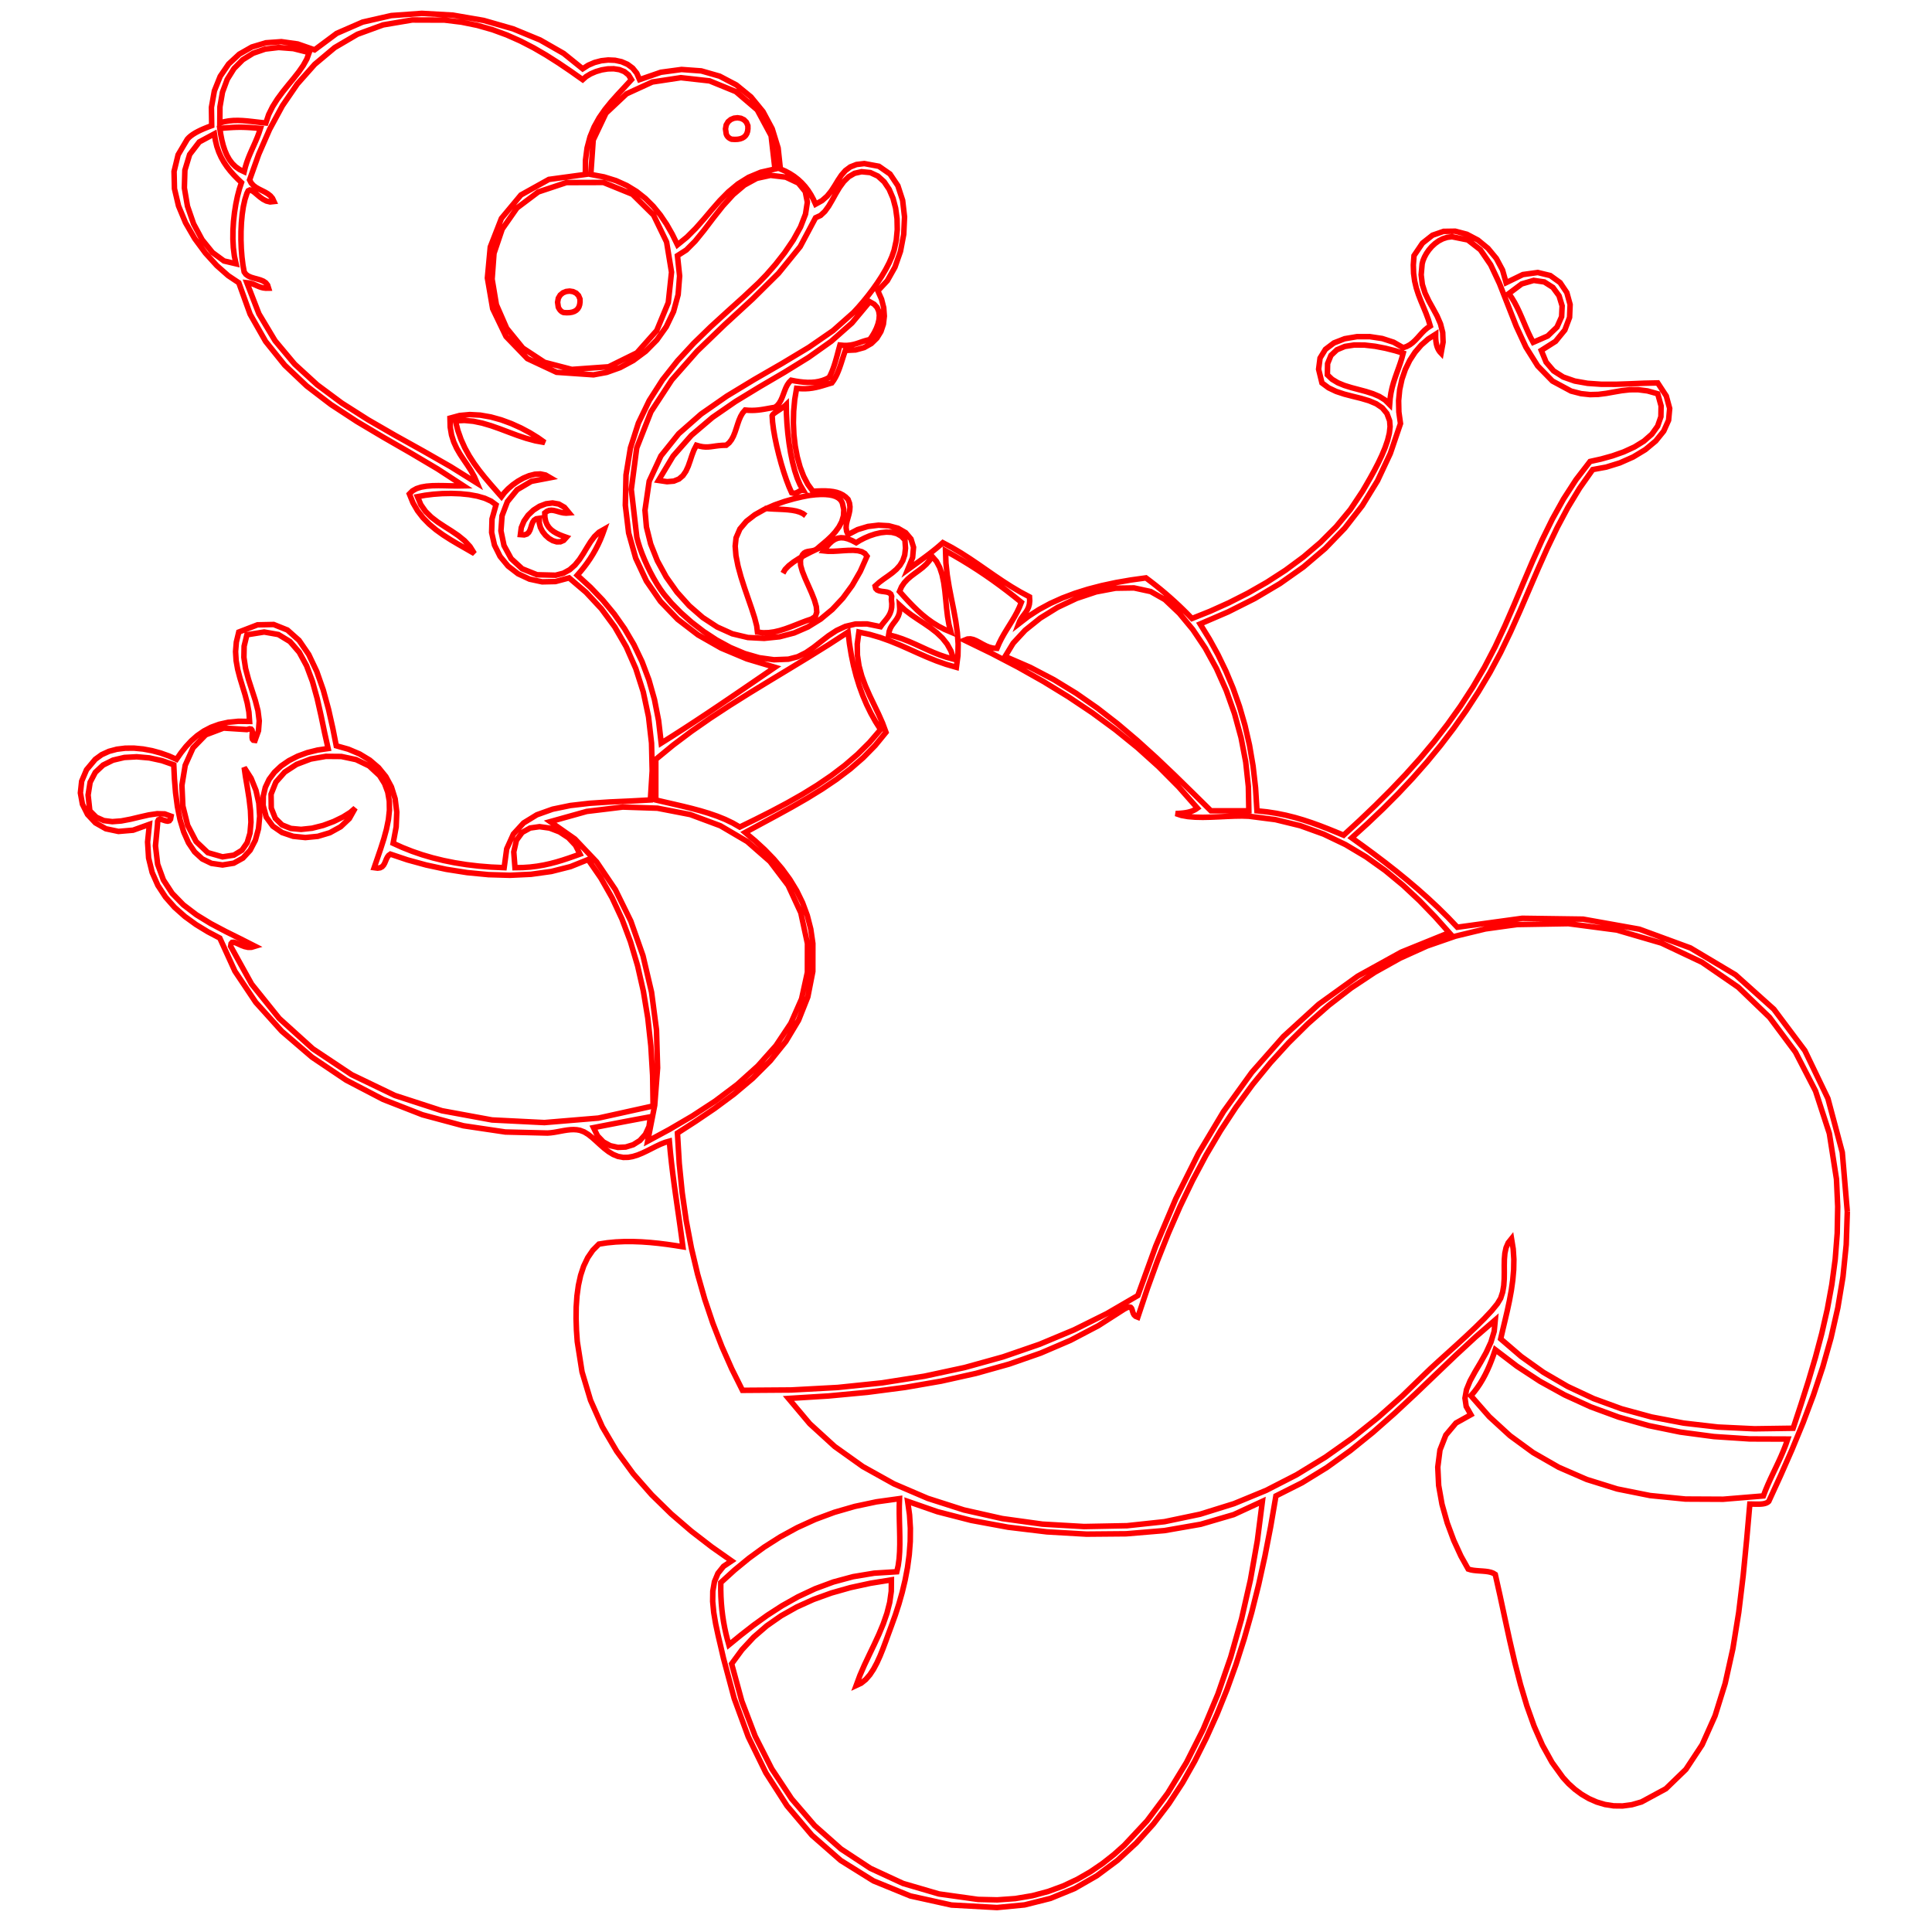 <!DOCTYPE html>
<svg xmlns="http://www.w3.org/2000/svg" viewBox="0 0 350 350">
<path style="stroke: #ff0000; stroke-width: 1; fill: none;" d="M139.885 75.321 139.957 76.46 140.127 77.785 140.382 79.248 140.709 80.8 141.094 82.393 141.523 83.979 141.984 85.508 142.463 86.933 142.947 88.204 143.422 89.273 143.71 89.342 143.964 89.347 144.191 89.301 144.396 89.221 144.586 89.12 144.768 89.014 144.946 88.917 145.127 88.844 145.317 88.809 145.522 88.827 144.95 87.853 144.435 86.651 143.976 85.258 143.575 83.711 143.233 82.048 142.951 80.306 142.729 78.522 142.57 76.734 142.473 74.977 142.441 73.291 142.24 73.49 141.971 73.704 141.655 73.928 141.312 74.156 140.964 74.384 140.632 74.605 140.336 74.815 140.099 75.007 139.942 75.178 139.885 75.321 139.885 75.321 139.885 75.321 139.885 75.321 139.885 75.321 139.885 75.321 139.885 75.321 139.885 75.321 139.885 75.321 139.885 75.321 139.885 75.321M334.657 219.493 334.46 225.492 333.873 231.296 332.94 236.915 331.706 242.36 330.215 247.642 328.51 252.772 326.635 257.761 324.634 262.618 322.552 267.355 320.431 271.983 320.217 272.161 319.956 272.294 319.657 272.387 319.325 272.447 318.966 272.481 318.587 272.494 318.195 272.494 317.795 272.486 317.393 272.477 316.997 272.474 316.435 278.831 315.794 285.43 314.987 292.101 313.928 298.671 312.528 304.971 310.7 310.829 308.359 316.076 305.415 320.54 301.783 324.051 297.374 326.438 295.644 326.937 293.961 327.166 292.332 327.147 290.765 326.904 289.269 326.459 287.853 325.837 286.524 325.058 285.292 324.148 284.163 323.128 283.147 322.021 281.156 319.269 279.424 316.145 277.918 312.711 276.605 309.03 275.45 305.162 274.421 301.172 273.483 297.121 272.603 293.072 271.748 289.087 270.884 285.228 270.522 285.002 270.094 284.841 269.614 284.733 269.096 284.663 268.554 284.616 268.002 284.579 267.454 284.537 266.924 284.478 266.427 284.386 265.977 284.248 264.661 281.894 263.359 279.059 262.181 275.886 261.234 272.519 260.626 269.102 260.467 265.778 260.863 262.691 261.923 259.983 263.755 257.8 266.468 256.284 265.617 254.795 265.394 253.286 265.672 251.744 266.322 250.159 267.217 248.52 268.229 246.814 269.229 245.033 270.091 243.163 270.685 241.194 270.884 239.114 267.293 242.219 263.704 245.538 260.083 248.999 256.399 252.527 252.619 256.049 248.71 259.492 244.641 262.782 240.379 265.846 235.891 268.61 231.146 271.001 230.192 276.57 229.15 281.93 228.01 287.096 226.761 292.082 225.394 296.904 223.898 301.577 222.264 306.116 220.48 310.536 218.538 314.851 216.427 319.078 214.244 322.946 211.754 326.754 208.957 330.423 205.85 333.875 202.432 337.03 198.701 339.808 194.655 342.13 190.294 343.917 185.615 345.09 180.616 345.569 172.37 345.116 164.917 343.469 158.234 340.739 152.298 337.035 147.086 332.464 142.574 327.136 138.74 321.16 135.56 314.646 133.01 307.701 131.069 300.435 130.593 298.384 130.101 296.286 129.651 294.183 129.301 292.115 129.109 290.124 129.133 288.252 129.43 286.539 130.059 285.028 131.076 283.759 132.541 282.775 128.925 280.234 125.244 277.395 121.591 274.251 118.058 270.794 114.739 267.016 111.725 262.909 109.109 258.466 106.984 253.678 105.443 248.538 104.578 243.039 104.43 240.937 104.361 238.843 104.386 236.782 104.521 234.778 104.782 232.858 105.183 231.045 105.74 229.366 106.469 227.844 107.385 226.506 108.503 225.377 110.007 225.142 111.541 224.993 113.096 224.922 114.66 224.92 116.224 224.978 117.78 225.088 119.316 225.24 120.822 225.427 122.291 225.639 123.71 225.868 123.46 223.96 123.197 222.065 122.928 220.177 122.656 218.29 122.387 216.401 122.126 214.503 121.877 212.593 121.647 210.664 121.439 208.713 121.259 206.735 120.475 206.958 119.677 207.275 118.867 207.656 118.046 208.072 117.213 208.493 116.371 208.892 115.519 209.239 114.659 209.505 113.792 209.66 112.918 209.677 111.967 209.502 111.081 209.141 110.251 208.636 109.465 208.033 108.712 207.374 107.981 206.703 107.263 206.064 106.545 205.5 105.817 205.055 105.069 204.772 104.494 204.67 103.916 204.636 103.334 204.657 102.749 204.721 102.16 204.813 101.569 204.921 100.975 205.033 100.379 205.136 99.781 205.216 99.182 205.262 91.55 205.073 83.961 203.946 76.539 201.955 69.409 199.172 62.699 195.67 56.532 191.522 51.036 186.803 46.335 181.584 42.555 175.939 39.822 169.94 37.651 168.798 35.522 167.501 33.493 166.031 31.623 164.37 29.972 162.498 28.599 160.398 27.563 158.05 26.922 155.436 26.737 152.537 27.067 149.335 24.11 150.397 21.463 150.623 19.173 150.138 17.289 149.07 15.861 147.547 14.937 145.697 14.565 143.645 14.795 141.521 15.676 139.45 17.255 137.561 18.416 136.719 19.735 136.114 21.179 135.728 22.713 135.541 24.305 135.535 25.922 135.692 27.531 135.991 29.097 136.415 30.589 136.944 31.973 137.561 32.796 136.372 33.684 135.248 34.654 134.207 35.724 133.266 36.911 132.442 38.233 131.752 39.707 131.215 41.351 130.848 43.182 130.668 45.218 130.692 45.095 129.005 44.799 127.392 44.387 125.832 43.92 124.302 43.457 122.78 43.056 121.243 42.776 119.67 42.676 118.037 42.817 116.322 43.256 114.504 46.653 113.195 49.578 113.134 52.072 114.135 54.177 116.009 55.933 118.57 57.381 121.629 58.562 125 59.518 128.494 60.289 131.926 60.917 135.107 63.122 135.728 65.157 136.591 66.987 137.701 68.578 139.063 69.896 140.682 70.909 142.56 71.581 144.704 71.879 147.117 71.77 149.804 71.219 152.769 72.909 153.531 74.668 154.227 76.495 154.853 78.392 155.408 80.361 155.892 82.404 156.302 84.521 156.638 86.713 156.898 88.984 157.08 91.332 157.183 91.797 153.773 93.004 151.104 94.856 149.082 97.258 147.608 100.114 146.588 103.326 145.925 106.799 145.523 110.437 145.285 114.144 145.116 117.823 144.919 118.15 139.647 118.033 134.618 117.487 129.845 116.53 125.34 115.18 121.117 113.452 117.189 111.364 113.569 108.932 110.271 106.174 107.307 103.106 104.692 100.633 105.353 98.215 105.407 95.927 104.916 93.844 103.943 92.042 102.55 90.595 100.798 89.578 98.75 89.067 96.467 89.136 94.012 89.86 91.447 88.965 90.789 87.823 90.269 86.484 89.879 84.996 89.608 83.406 89.447 81.764 89.388 80.117 89.42 78.514 89.535 77.004 89.723 75.634 89.975 76.24 91.43 77.087 92.643 78.121 93.671 79.285 94.567 80.526 95.387 81.787 96.187 83.014 97.02 84.151 97.943 85.144 99.01 85.936 100.277 84.506 99.451 83.071 98.63 81.654 97.791 80.278 96.911 78.966 95.967 77.74 94.936 76.624 93.795 75.64 92.521 74.812 91.093 74.162 89.485 74.727 88.924 75.449 88.518 76.303 88.243 77.265 88.077 78.311 87.995 79.418 87.974 80.562 87.988 81.718 88.016 82.863 88.032 83.973 88.013 79.281 84.955 74.416 82.069 69.495 79.239 64.634 76.348 59.95 73.281 55.559 69.921 51.578 66.151 48.122 61.855 45.31 56.917 43.257 51.22 41.338 49.936 39.279 48.116 37.216 45.852 35.282 43.235 33.613 40.356 32.342 37.306 31.604 34.176 31.534 31.057 32.267 28.042 33.936 25.22 34.217 24.917 34.553 24.627 34.937 24.351 35.361 24.086 35.818 23.835 36.301 23.596 36.803 23.37 37.317 23.157 37.835 22.955 38.351 22.766 38.303 19.452 38.838 16.458 39.896 13.826 41.419 11.598 43.346 9.814 45.62 8.517 48.181 7.749 50.969 7.55 53.926 7.964 56.992 9.03 60.996 6.048 65.692 4.002 70.891 2.818 76.405 2.422 82.046 2.741 87.625 3.7 92.954 5.226 97.845 7.244 102.109 9.681 105.559 12.463 106.574 11.811 107.713 11.321 108.93 11.003 110.18 10.867 111.419 10.923 112.6 11.18 113.68 11.649 114.614 12.34 115.356 13.262 115.861 14.426 119.714 13.094 123.465 12.588 127.043 12.846 130.378 13.802 133.401 15.393 136.041 17.554 138.228 20.221 139.892 23.33 140.963 26.816 141.371 30.614 142.261 31 143.093 31.444 143.867 31.945 144.584 32.503 145.246 33.117 145.852 33.785 146.405 34.508 146.904 35.284 147.351 36.112 147.748 36.992 148.922 36.342 149.847 35.528 150.592 34.604 151.226 33.625 151.819 32.645 152.439 31.717 153.156 30.898 154.039 30.241 155.157 29.802 156.578 29.633 159.222 30.125 161.237 31.526 162.658 33.646 163.521 36.297 163.864 39.287 163.722 42.427 163.131 45.528 162.128 48.398 160.749 50.849 159.031 52.69 159.703 54.204 160.094 55.745 160.205 57.267 160.036 58.724 159.586 60.068 158.857 61.254 157.848 62.234 156.559 62.964 154.991 63.396 153.143 63.483 152.928 64.102 152.723 64.731 152.521 65.364 152.317 65.994 152.104 66.616 151.876 67.222 151.627 67.807 151.351 68.364 151.04 68.887 150.69 69.371 150.12 69.537 149.557 69.709 148.992 69.88 148.417 70.042 147.825 70.185 147.206 70.302 146.554 70.386 145.859 70.427 145.115 70.418 144.313 70.351 143.972 72.391 143.779 74.493 143.731 76.617 143.825 78.728 144.06 80.787 144.433 82.757 144.941 84.6 145.583 86.278 146.355 87.755 147.256 88.992 148.068 88.955 148.845 88.933 149.585 88.937 150.288 88.976 150.951 89.059 151.574 89.196 152.155 89.395 152.693 89.667 153.186 90.021 153.633 90.465 153.895 91.153 153.981 91.825 153.937 92.481 153.805 93.124 153.63 93.757 153.454 94.381 153.324 95 153.28 95.615 153.369 96.228 153.633 96.842 155.361 95.941 157.241 95.373 159.162 95.141 161.013 95.249 162.683 95.701 164.061 96.498 165.035 97.646 165.495 99.146 165.329 101.003 164.426 103.219 165.078 102.743 165.733 102.269 166.388 101.796 167.041 101.321 167.69 100.842 168.333 100.357 168.968 99.864 169.593 99.36 170.205 98.844 170.803 98.314 172.469 99.2 174.071 100.149 175.625 101.145 177.148 102.174 178.654 103.218 180.16 104.262 181.682 105.29 183.236 106.287 184.837 107.237 186.501 108.124 186.543 108.854 186.478 109.476 186.325 110.01 186.106 110.478 185.84 110.9 185.549 111.295 185.252 111.686 184.972 112.091 184.727 112.533 184.538 113.03 186.308 111.661 188.216 110.429 190.255 109.328 192.418 108.351 194.697 107.49 197.086 106.739 199.578 106.091 202.164 105.538 204.839 105.074 207.596 104.691 208.491 105.366 209.373 106.054 210.241 106.756 211.096 107.472 211.937 108.201 212.764 108.943 213.577 109.699 214.377 110.469 215.163 111.252 215.935 112.049 219.208 110.74 222.597 109.212 226.042 107.466 229.485 105.498 232.869 103.309 236.134 100.897 239.222 98.261 242.074 95.398 244.633 92.309 246.84 88.992 247.514 87.84 248.234 86.584 248.967 85.254 249.68 83.877 250.342 82.482 250.92 81.098 251.382 79.752 251.695 78.475 251.827 77.294 251.746 76.237 251.25 74.897 250.422 73.891 249.326 73.15 248.026 72.602 246.584 72.174 245.065 71.798 243.531 71.4 242.047 70.91 240.677 70.257 239.483 69.369 238.879 66.89 239.141 64.869 240.117 63.285 241.657 62.123 243.607 61.364 245.815 60.99 248.131 60.984 250.401 61.327 252.475 62.002 254.2 62.992 254.851 62.76 255.421 62.447 255.927 62.07 256.385 61.645 256.814 61.191 257.23 60.724 257.65 60.261 258.091 59.819 258.571 59.416 259.106 59.067 258.744 57.86 258.319 56.715 257.861 55.603 257.399 54.495 256.961 53.362 256.577 52.176 256.276 50.907 256.087 49.525 256.039 48.003 256.162 46.311 257.693 44.051 259.512 42.612 261.524 41.915 263.631 41.883 265.736 42.436 267.743 43.495 269.553 44.981 271.072 46.817 272.2 48.922 272.842 51.218 275.888 49.737 278.579 49.367 280.847 49.917 282.626 51.197 283.846 53.014 284.442 55.178 284.344 57.498 283.486 59.783 281.8 61.841 279.218 63.482 280.089 65.602 281.439 67.184 283.193 68.302 285.274 69.03 287.604 69.443 290.107 69.614 292.706 69.618 295.325 69.529 297.886 69.422 300.313 69.369 301.861 71.734 302.477 73.995 302.282 76.126 301.399 78.099 299.952 79.886 298.063 81.46 295.854 82.793 293.449 83.857 290.969 84.624 288.539 85.067 286.165 88.428 284.036 91.942 282.102 95.577 280.313 99.304 278.622 103.091 276.978 106.908 275.333 110.724 273.638 114.509 271.842 118.231 269.898 121.862 267.818 125.35 265.637 128.702 263.356 131.928 260.98 135.036 258.511 138.038 255.952 140.943 253.306 143.76 250.576 146.5 247.766 149.172 244.878 151.787 246.932 153.264 248.966 154.763 250.975 156.286 252.955 157.838 254.903 159.423 256.814 161.044 258.684 162.706 260.51 164.413 262.287 166.168 264.012 167.976 275.76 166.36 286.795 166.513 296.993 168.334 306.232 171.725 314.389 176.587 321.342 182.821 326.968 190.327 331.145 199.007 333.748 208.762 334.657 219.493 334.657 219.493 334.657 219.493 334.657 219.493 334.657 219.493 334.657 219.493 334.657 219.493 334.657 219.493 334.657 219.493 334.657 219.493 334.657 219.493M324.845 258.739 326.251 254.481 327.606 250.213 328.876 245.917 330.03 241.577 331.035 237.174 331.858 232.691 332.468 228.11 332.832 223.414 332.919 218.584 332.695 213.604 331.405 205.34 328.9 197.639 325.263 190.595 320.571 184.3 314.907 178.849 308.35 174.333 300.982 170.846 292.881 168.482 284.13 167.332 274.807 167.49 269.087 168.285 263.656 169.599 258.512 171.382 253.649 173.579 249.064 176.138 244.752 179.006 240.711 182.13 236.935 185.457 233.421 188.935 230.165 192.509 226.924 196.463 223.905 200.583 221.094 204.86 218.479 209.289 216.045 213.861 213.78 218.57 211.668 223.407 209.698 228.367 207.855 233.442 206.126 238.624 205.727 238.464 205.462 238.214 205.292 237.91 205.182 237.584 205.093 237.273 204.989 237.012 204.832 236.834 204.585 236.775 204.211 236.87 203.672 237.152 198.978 240.161 193.927 242.812 188.537 245.124 182.827 247.115 176.813 248.803 170.515 250.206 163.951 251.344 157.138 252.233 150.096 252.893 142.841 253.341 146.699 257.924 151.204 262.04 156.302 265.675 161.941 268.814 168.068 271.442 174.629 273.544 181.573 275.106 188.845 276.112 196.393 276.548 204.164 276.398 210.952 275.669 217.411 274.316 223.55 272.403 229.375 269.999 234.893 267.168 240.111 263.976 245.036 260.49 249.676 256.776 254.037 252.9 258.126 248.927 259.151 247.94 260.501 246.698 262.085 245.265 263.809 243.705 265.58 242.079 267.303 240.452 268.887 238.886 270.237 237.445 271.26 236.192 271.863 235.19 272.223 234.074 272.421 232.9 272.502 231.695 272.516 230.481 272.509 229.284 272.529 228.128 272.623 227.037 272.839 226.035 273.224 225.148 273.825 224.398 274.129 226.255 274.25 228.137 274.215 230.032 274.052 231.927 273.787 233.808 273.446 235.662 273.057 237.476 272.645 239.238 272.238 240.933 271.863 242.549 275.583 245.746 279.623 248.623 283.994 251.17 288.707 253.373 293.775 255.223 299.21 256.705 305.022 257.81 311.224 258.525 317.828 258.839 324.845 258.739 324.845 258.739 324.845 258.739 324.845 258.739 324.845 258.739 324.845 258.739 324.845 258.739 324.845 258.739 324.845 258.739 324.845 258.739 324.845 258.739M323.864 260.7 316.972 260.675 310.484 260.247 304.38 259.435 298.642 258.256 293.252 256.729 288.192 254.872 283.444 252.703 278.988 250.241 274.807 247.504 270.882 244.51 270.562 245.466 270.22 246.401 269.856 247.312 269.466 248.198 269.048 249.056 268.601 249.884 268.121 250.68 267.607 251.441 267.056 252.166 266.467 252.851 269.788 256.639 273.548 260.087 277.747 263.158 282.385 265.815 287.462 268.021 292.979 269.74 298.936 270.934 305.333 271.567 312.17 271.602 319.448 271.002 319.857 269.939 320.294 268.904 320.751 267.889 321.221 266.887 321.695 265.889 322.167 264.889 322.627 263.878 323.069 262.848 323.484 261.791 323.864 260.7 323.864 260.7 323.864 260.7 323.864 260.7 323.864 260.7 323.864 260.7 323.864 260.7 323.864 260.7 323.864 260.7 323.864 260.7 323.864 260.7M288.052 83.603 290.059 83.157 292.126 82.581 294.166 81.86 296.091 80.976 297.814 79.914 299.246 78.656 300.301 77.186 300.889 75.487 300.924 73.544 300.317 71.338 298.459 70.818 296.779 70.599 295.236 70.608 293.785 70.771 292.383 71.014 290.989 71.263 289.558 71.445 288.048 71.486 286.416 71.312 284.619 70.848 281.246 69.035 278.573 66.293 276.436 62.888 274.676 59.086 273.133 55.156 271.645 51.362 270.052 47.971 268.192 45.251 265.907 43.467 263.034 42.886 262.178 42.998 261.378 43.257 260.639 43.639 259.967 44.12 259.366 44.678 258.843 45.289 258.403 45.929 258.052 46.575 257.794 47.203 257.636 47.79 257.459 49.788 257.67 51.533 258.165 53.089 258.844 54.519 259.605 55.885 260.346 57.252 260.965 58.682 261.359 60.237 261.428 61.982 261.069 63.979 260.856 63.751 260.671 63.495 260.513 63.211 260.382 62.901 260.275 62.566 260.194 62.206 260.135 61.823 260.099 61.418 260.084 60.992 260.089 60.546 258.717 61.419 257.464 62.515 256.347 63.814 255.382 65.293 254.586 66.931 253.975 68.706 253.566 70.595 253.374 72.578 253.418 74.632 253.712 76.735 251.869 82.153 249.553 87.097 246.793 91.597 243.616 95.681 240.052 99.377 236.128 102.714 231.873 105.72 227.317 108.424 222.486 110.853 217.41 113.037 219.094 115.769 220.659 118.618 222.097 121.596 223.396 124.712 224.546 127.977 225.537 131.401 226.36 134.994 227.003 138.766 227.457 142.727 227.712 146.888 229.534 147.078 231.276 147.347 232.948 147.687 234.558 148.089 236.115 148.544 237.627 149.043 239.104 149.577 240.554 150.137 241.986 150.716 243.41 151.303 246.315 148.622 249.162 145.904 251.943 143.132 254.651 140.29 257.277 137.362 259.814 134.334 262.255 131.188 264.591 127.909 266.815 124.48 268.92 120.887 270.846 117.189 272.626 113.384 274.313 109.507 275.962 105.599 277.626 101.697 279.359 97.838 281.214 94.061 283.246 90.404 285.507 86.906 288.052 83.603 288.052 83.603 288.052 83.603 288.052 83.603 288.052 83.603 288.052 83.603 288.052 83.603 288.052 83.603 288.052 83.603 288.052 83.603 288.052 83.603M277.75 62.017 280.379 60.872 282.064 59.259 282.903 57.374 282.994 55.415 282.435 53.581 281.324 52.068 279.761 51.075 277.842 50.798 275.667 51.436 273.334 53.187 273.882 53.964 274.379 54.791 274.835 55.66 275.261 56.56 275.666 57.479 276.061 58.408 276.457 59.337 276.863 60.255 277.291 61.152 277.75 62.017 277.75 62.017 277.75 62.017 277.75 62.017 277.75 62.017 277.75 62.017 277.75 62.017 277.75 62.017 277.75 62.017 277.75 62.017 277.75 62.017M251.75 73.3 251.833 72.205 251.987 71.181 252.199 70.215 252.455 69.295 252.743 68.406 253.05 67.535 253.363 66.671 253.668 65.798 253.952 64.905 254.203 63.979 252.729 63.533 251.003 63.096 249.128 62.732 247.207 62.511 245.343 62.497 243.638 62.76 242.195 63.364 241.117 64.379 240.507 65.869 240.467 67.903 241.323 68.716 242.365 69.342 243.546 69.829 244.819 70.223 246.138 70.573 247.454 70.925 248.721 71.326 249.89 71.825 250.916 72.466 251.75 73.3 251.75 73.3 251.75 73.3 251.75 73.3 251.75 73.3 251.75 73.3 251.75 73.3 251.75 73.3 251.75 73.3 251.75 73.3 251.75 73.3M262.543 168.962 259.944 166.047 257.15 163.159 254.147 160.354 250.924 157.69 247.467 155.224 243.764 153.013 239.803 151.115 235.57 149.587 231.053 148.485 226.24 147.868 225.026 147.826 223.696 147.846 222.286 147.903 220.828 147.976 219.356 148.038 217.906 148.068 216.51 148.04 215.204 147.932 214.02 147.719 212.994 147.378 213.467 147.361 213.927 147.331 214.373 147.287 214.803 147.226 215.214 147.147 215.605 147.047 215.973 146.924 216.316 146.776 216.633 146.601 216.92 146.397 213.515 142.54 209.897 138.897 206.077 135.457 202.068 132.205 197.883 129.13 193.533 126.221 189.03 123.463 184.387 120.846 179.616 118.356 174.73 115.981 175.268 115.766 175.801 115.737 176.335 115.855 176.877 116.079 177.432 116.371 178.006 116.69 178.605 116.998 179.236 117.254 179.904 117.419 180.616 117.454 180.996 116.557 181.419 115.705 181.876 114.886 182.354 114.089 182.842 113.302 183.329 112.514 183.803 111.712 184.252 110.886 184.665 110.024 185.031 109.114 183.757 108.083 182.462 107.073 181.147 106.083 179.81 105.115 178.451 104.168 177.068 103.245 175.662 102.345 174.232 101.469 172.777 100.619 171.296 99.793 171.367 102.008 171.6 104.172 171.944 106.296 172.35 108.39 172.766 110.464 173.144 112.528 173.432 114.592 173.581 116.667 173.539 118.762 173.258 120.888 171.393 120.35 169.618 119.721 167.909 119.027 166.238 118.294 164.581 117.547 162.912 116.812 161.205 116.116 159.434 115.483 157.573 114.939 155.598 114.511 155.304 116.664 155.329 118.699 155.62 120.632 156.122 122.479 156.78 124.256 157.54 125.98 158.346 127.666 159.146 129.331 159.883 130.991 160.504 132.663 158.54 135.064 156.377 137.267 154.041 139.297 151.558 141.18 148.952 142.941 146.25 144.606 143.478 146.2 140.661 147.749 137.824 149.279 134.994 150.814 136.79 152.317 138.52 153.91 140.162 155.601 141.692 157.399 143.089 159.312 144.329 161.351 145.388 163.523 146.245 165.837 146.876 168.302 147.258 170.927 147.251 175.981 146.342 180.607 144.666 184.831 142.357 188.677 139.549 192.172 136.376 195.342 132.974 198.211 129.476 200.804 126.016 203.148 122.73 205.268 123.054 210.781 123.589 216.085 124.324 221.187 125.255 226.094 126.372 230.815 127.669 235.355 129.138 239.724 130.772 243.928 132.563 247.975 134.504 251.873 143.32 251.81 151.745 251.357 159.789 250.522 167.46 249.313 174.766 247.74 181.716 245.81 188.319 243.533 194.583 240.917 200.517 237.971 206.129 234.702 209.378 225.737 213.013 217.156 217.087 209.015 221.656 201.369 226.775 194.273 232.499 187.782 238.883 181.95 245.982 176.833 253.85 172.486 262.543 168.962 262.543 168.962 262.543 168.962 262.543 168.962 262.543 168.962 262.543 168.962 262.543 168.962 262.543 168.962 262.543 168.962 262.543 168.962 262.543 168.962M226.239 146.887 226.154 142.493 225.675 138.052 224.829 133.629 223.645 129.289 222.151 125.097 220.376 121.118 218.348 117.416 216.096 114.056 213.647 111.102 211.031 108.621 208.467 107.165 205.437 106.508 202.089 106.559 198.569 107.223 195.025 108.409 191.604 110.025 188.452 111.976 185.718 114.172 183.547 116.518 182.087 118.923 186.64 120.895 190.925 123.135 194.974 125.611 198.819 128.291 202.491 131.144 206.022 134.138 209.444 137.24 212.788 140.42 216.086 143.646 219.37 146.886 220.058 146.886 220.745 146.886 221.433 146.886 222.12 146.886 222.806 146.887 223.493 146.887 224.18 146.887 224.866 146.887 225.553 146.887 226.239 146.887 226.239 146.887 226.239 146.887 226.239 146.887 226.239 146.887 226.239 146.887 226.239 146.887 226.239 146.887 226.239 146.887 226.239 146.887 226.239 146.887M203.674 334.286 207.792 329.873 211.545 324.85 214.936 319.293 217.966 313.28 220.639 306.889 222.954 300.198 224.916 293.284 226.525 286.225 227.783 279.099 228.693 271.983 223.497 274.384 217.524 276.135 210.964 277.279 204.005 277.861 196.836 277.924 189.644 277.511 182.619 276.667 175.948 275.435 169.822 273.859 164.427 271.983 164.772 274.421 164.922 276.85 164.898 279.259 164.718 281.635 164.403 283.967 163.972 286.243 163.445 288.451 162.841 290.579 162.181 292.615 161.483 294.548 160.983 295.904 160.483 297.281 159.971 298.649 159.436 299.977 158.866 301.233 158.251 302.386 157.579 303.405 156.838 304.258 156.017 304.914 155.106 305.341 155.789 303.499 156.589 301.659 157.459 299.815 158.351 297.959 159.216 296.085 160.009 294.186 160.679 292.256 161.18 290.288 161.464 288.275 161.483 286.21 157.68 286.822 154.053 287.61 150.612 288.585 147.367 289.756 144.327 291.131 141.502 292.721 138.9 294.536 136.533 296.584 134.41 298.874 132.539 301.418 134.377 308.146 136.8 314.508 139.809 320.438 143.403 325.866 147.579 330.725 152.339 334.947 157.679 338.463 163.601 341.205 170.102 343.106 177.181 344.098 180.651 344.179 183.927 343.945 187.011 343.425 189.911 342.65 192.63 341.648 195.172 340.45 197.543 339.085 199.747 337.583 201.789 335.973 203.674 334.286 203.674 334.286 203.674 334.286 203.674 334.286 203.674 334.286 203.674 334.286 203.674 334.286 203.674 334.286 203.674 334.286 203.674 334.286 203.674 334.286M172.276 114.509 171.913 113.156 171.66 111.693 171.478 110.158 171.328 108.591 171.169 107.033 170.961 105.524 170.664 104.104 170.239 102.812 169.645 101.688 168.843 100.773 168.383 101.541 167.817 102.202 167.174 102.786 166.484 103.322 165.774 103.839 165.075 104.365 164.414 104.931 163.822 105.564 163.326 106.294 162.956 107.15 163.743 108.032 164.542 108.902 165.36 109.752 166.205 110.575 167.084 111.364 168.007 112.109 168.979 112.804 170.01 113.441 171.106 114.012 172.276 114.509 172.276 114.509 172.276 114.509 172.276 114.509 172.276 114.509 172.276 114.509 172.276 114.509 172.276 114.509 172.276 114.509 172.276 114.509 172.276 114.509M172.767 119.415 172.28 117.94 171.583 116.675 170.714 115.582 169.709 114.623 168.608 113.762 167.447 112.961 166.263 112.182 165.095 111.388 163.98 110.541 162.955 109.604 163.007 110.392 162.927 111.048 162.743 111.6 162.485 112.078 162.182 112.51 161.862 112.925 161.554 113.353 161.287 113.822 161.09 114.361 160.992 114.999 162.274 115.337 163.488 115.742 164.651 116.199 165.779 116.691 166.889 117.2 167.999 117.709 169.125 118.203 170.284 118.663 171.492 119.073 172.767 119.415 172.767 119.415 172.767 119.415 172.767 119.415 172.767 119.415 172.767 119.415 172.767 119.415 172.767 119.415 172.767 119.415 172.767 119.415 172.767 119.415M158.54 106.169 159.263 105.518 160.047 104.929 160.855 104.363 161.647 103.782 162.387 103.147 163.034 102.421 163.551 101.564 163.9 100.539 164.041 99.307 163.936 97.829 163.274 97.126 162.47 96.673 161.56 96.439 160.579 96.392 159.56 96.503 158.538 96.74 157.547 97.071 156.622 97.465 155.797 97.892 155.107 98.32 154.316 97.909 153.601 97.62 152.949 97.456 152.349 97.414 151.79 97.497 151.261 97.705 150.75 98.038 150.247 98.496 149.741 99.081 149.219 99.791 150.02 99.874 150.903 99.874 151.836 99.824 152.787 99.756 153.723 99.702 154.614 99.695 155.425 99.766 156.126 99.948 156.685 100.273 157.068 100.772 155.851 103.512 154.389 106.05 152.696 108.356 150.785 110.4 148.669 112.152 146.362 113.582 143.876 114.661 141.226 115.358 138.424 115.644 135.484 115.489 132.67 114.82 129.924 113.587 127.299 111.865 124.849 109.729 122.627 107.255 120.689 104.517 119.087 101.59 117.876 98.551 117.11 95.473 116.843 92.431 117.607 87.174 119.73 82.593 122.952 78.575 127.015 75.005 131.662 71.77 136.634 68.755 141.674 65.847 146.523 62.931 150.923 59.893 154.616 56.62 155.476 55.685 156.357 54.664 157.243 53.572 158.114 52.427 158.951 51.245 159.735 50.041 160.448 48.831 161.072 47.634 161.587 46.463 161.974 45.337 162.37 43.522 162.548 41.599 162.51 39.642 162.253 37.724 161.778 35.917 161.082 34.294 160.167 32.929 159.029 31.895 157.67 31.264 156.087 31.11 154.814 31.395 153.751 32.016 152.858 32.892 152.09 33.945 151.406 35.092 150.763 36.255 150.118 37.352 149.428 38.304 148.652 39.03 147.746 39.45 144.958 44.679 141.028 49.517 136.346 54.156 131.304 58.791 126.293 63.615 121.702 68.821 117.923 74.603 115.348 81.154 114.366 88.668 115.368 97.338 115.605 98.241 115.921 99.231 116.307 100.287 116.755 101.386 117.257 102.506 117.804 103.625 118.388 104.72 118.999 105.77 119.631 106.75 120.274 107.64 121.651 109.274 123.336 110.989 125.287 112.718 127.462 114.392 129.819 115.941 132.314 117.298 134.907 118.392 137.554 119.156 140.212 119.52 142.841 119.415 144.51 118.978 146.005 118.232 147.392 117.28 148.734 116.225 150.099 115.171 151.55 114.22 153.152 113.478 154.971 113.046 157.073 113.028 159.521 113.528 159.803 113.125 160.108 112.743 160.42 112.368 160.722 111.984 161 111.575 161.239 111.126 161.422 110.622 161.534 110.047 161.559 109.385 161.483 108.622 161.532 108.034 161.386 107.641 161.09 107.399 160.687 107.263 160.222 107.188 159.741 107.129 159.287 107.043 158.906 106.884 158.642 106.607 158.54 106.169 158.54 106.169 158.54 106.169 158.54 106.169 158.54 106.169 158.54 106.169 158.54 106.169 158.54 106.169 158.54 106.169 158.54 106.169 158.54 106.169M162.465 284.738 162.719 283.619 162.884 282.41 162.975 281.128 163.01 279.789 163.005 278.41 162.976 277.007 162.94 275.597 162.913 274.197 162.913 272.823 162.955 271.492 158.775 272.071 154.847 272.903 151.156 273.97 147.686 275.258 144.419 276.749 141.34 278.428 138.433 280.279 135.681 282.286 133.068 284.432 130.577 286.701 130.571 287.983 130.603 289.227 130.673 290.433 130.778 291.603 130.917 292.74 131.087 293.845 131.288 294.921 131.516 295.968 131.77 296.988 132.048 297.984 134.192 296.23 136.503 294.429 138.993 292.634 141.674 290.899 144.558 289.277 147.658 287.822 150.987 286.587 154.556 285.626 158.378 284.992 162.465 284.738 162.465 284.738 162.465 284.738 162.465 284.738 162.465 284.738 162.465 284.738 162.465 284.738 162.465 284.738 162.465 284.738 162.465 284.738 162.465 284.738M157.559 61.527 157.983 60.927 158.394 60.235 158.762 59.479 159.055 58.686 159.244 57.883 159.298 57.097 159.187 56.354 158.881 55.682 158.348 55.108 157.559 54.659 154.342 58.508 150.593 61.823 146.46 64.755 142.093 67.452 137.639 70.063 133.249 72.736 129.07 75.621 125.252 78.867 121.944 82.623 119.294 87.037 120.846 87.264 122.065 87.16 123.005 86.776 123.718 86.165 124.257 85.379 124.673 84.471 125.019 83.493 125.348 82.496 125.711 81.535 126.162 80.66 126.775 80.835 127.319 80.937 127.813 80.978 128.278 80.972 128.734 80.931 129.199 80.868 129.695 80.797 130.24 80.73 130.855 80.68 131.559 80.66 132.096 80.217 132.522 79.662 132.863 79.023 133.145 78.323 133.392 77.589 133.629 76.845 133.883 76.117 134.178 75.431 134.539 74.811 134.992 74.283 135.632 74.334 136.234 74.347 136.804 74.329 137.347 74.284 137.871 74.219 138.38 74.14 138.88 74.052 139.378 73.96 139.879 73.872 140.389 73.792 140.827 73.445 141.179 73.012 141.466 72.514 141.707 71.97 141.923 71.401 142.135 70.827 142.361 70.269 142.623 69.746 142.94 69.278 143.333 68.886 144.107 69.035 144.86 69.153 145.591 69.234 146.302 69.275 146.993 69.27 147.667 69.214 148.324 69.104 148.964 68.934 149.59 68.699 150.201 68.396 150.467 67.877 150.708 67.333 150.928 66.767 151.129 66.184 151.317 65.586 151.493 64.978 151.663 64.362 151.829 63.743 151.994 63.124 152.163 62.509 152.867 62.575 153.502 62.572 154.079 62.511 154.61 62.406 155.11 62.268 155.589 62.11 156.062 61.944 156.539 61.784 157.034 61.641 157.559 61.527 157.559 61.527 157.559 61.527 157.559 61.527 157.559 61.527 157.559 61.527 157.559 61.527 157.559 61.527 157.559 61.527 157.559 61.527 157.559 61.527M159.522 132.17 158.608 130.728 157.765 129.217 156.992 127.635 156.291 125.982 155.662 124.257 155.107 122.458 154.625 120.585 154.219 118.636 153.888 116.611 153.635 114.509 150.121 116.784 146.553 119.005 142.953 121.194 139.345 123.375 135.752 125.57 132.196 127.802 128.7 130.095 125.288 132.471 121.982 134.954 118.805 137.566 118.805 138.302 118.805 139.038 118.805 139.774 118.805 140.51 118.805 141.246 118.805 141.981 118.805 142.717 118.805 143.453 118.805 144.189 118.805 144.924 120.436 145.305 122.073 145.68 123.704 146.061 125.318 146.459 126.903 146.885 128.449 147.35 129.944 147.866 131.378 148.444 132.737 149.095 134.012 149.83 136.909 148.411 139.776 146.961 142.596 145.464 145.35 143.901 148.021 142.255 150.592 140.508 153.045 138.644 155.363 136.645 157.528 134.492 159.522 132.17 159.522 132.17 159.522 132.17 159.522 132.17 159.522 132.17 159.522 132.17 159.522 132.17 159.522 132.17 159.522 132.17 159.522 132.17 159.522 132.17M117.333 206.737 121.291 204.598 125.418 202.181 129.561 199.472 133.57 196.453 137.291 193.108 140.573 189.421 143.264 185.375 145.213 180.955 146.268 176.144 146.276 170.925 145.075 165.364 142.773 160.391 139.493 156.066 135.361 152.447 130.501 149.593 125.04 147.563 119.101 146.414 112.81 146.207 106.292 146.999 99.672 148.849 104.141 151.983 108.084 156.138 111.473 161.154 114.28 166.868 116.477 173.118 118.036 179.742 118.929 186.578 119.128 193.464 118.605 200.238 117.333 206.737 117.333 206.737 117.333 206.737 117.333 206.737 117.333 206.737 117.333 206.737 117.333 206.737 117.333 206.737 117.333 206.737 117.333 206.737 117.333 206.737M137.446 51.225 138.86 49.764 140.478 47.915 142.147 45.786 143.714 43.484 145.025 41.118 145.925 38.794 146.262 36.622 145.881 34.709 144.629 33.163 142.352 32.092 139.587 31.767 137.102 32.304 134.857 33.528 132.817 35.258 130.942 37.318 129.195 39.529 127.538 41.712 125.933 43.691 124.343 45.285 122.73 46.319 123.12 49.992 122.855 53.373 122.02 56.446 120.702 59.193 118.989 61.599 116.967 63.645 114.722 65.315 112.342 66.593 109.912 67.462 107.521 67.904 100.826 67.442 95.538 64.966 91.677 60.966 89.258 55.935 88.301 50.363 88.823 44.743 90.841 39.565 94.373 35.321 99.437 32.503 106.051 31.602 106.065 29.065 106.357 26.807 106.892 24.791 107.633 22.981 108.544 21.341 109.589 19.835 110.732 18.427 111.938 17.081 113.169 15.761 114.39 14.431 113.867 13.577 113.124 12.98 112.214 12.616 111.189 12.458 110.102 12.482 109.004 12.661 107.949 12.972 106.988 13.387 106.174 13.882 105.559 14.431 103.392 12.903 101.2 11.418 98.964 9.996 96.666 8.66 94.288 7.431 91.81 6.33 89.215 5.379 86.484 4.599 83.599 4.012 80.541 3.639 74.667 3.619 69.416 4.509 64.749 6.212 60.627 8.628 57.014 11.658 53.869 15.205 51.156 19.169 48.835 23.453 46.869 27.956 45.219 32.582 45.499 33.137 45.891 33.58 46.365 33.94 46.895 34.245 47.451 34.523 48.005 34.803 48.529 35.113 48.993 35.482 49.372 35.937 49.634 36.507 48.934 36.582 48.27 36.421 47.645 36.094 47.065 35.672 46.532 35.223 46.052 34.818 45.627 34.526 45.262 34.419 44.961 34.565 44.729 35.034 44.369 36.15 44.085 37.433 43.875 38.848 43.736 40.356 43.665 41.92 43.659 43.502 43.716 45.064 43.834 46.57 44.008 47.982 44.238 49.261 44.544 49.691 44.969 50.002 45.48 50.226 46.043 50.399 46.626 50.553 47.193 50.721 47.713 50.936 48.152 51.233 48.477 51.645 48.654 52.205 48.157 52.211 47.717 52.16 47.322 52.065 46.958 51.938 46.614 51.792 46.275 51.64 45.93 51.494 45.566 51.368 45.17 51.273 44.729 51.223 46.907 56.846 49.83 61.724 53.383 65.972 57.455 69.701 61.931 73.024 66.7 76.056 71.646 78.909 76.659 81.697 81.623 84.531 86.428 87.526 85.93 86.356 85.336 85.282 84.683 84.268 84.007 83.277 83.344 82.272 82.732 81.216 82.207 80.073 81.806 78.805 81.565 77.377 81.522 75.751 83.272 75.272 85.112 75.103 87.004 75.205 88.912 75.538 90.801 76.063 92.634 76.739 94.376 77.527 95.991 78.387 97.441 79.281 98.692 80.167 96.995 79.861 95.338 79.412 93.713 78.868 92.111 78.273 90.524 77.674 88.943 77.118 87.359 76.651 85.763 76.318 84.148 76.166 82.503 76.242 82.954 78 83.531 79.63 84.219 81.149 85.003 82.573 85.868 83.916 86.797 85.195 87.774 86.425 88.785 87.621 89.814 88.801 90.844 89.979 91.358 89.282 92.046 88.557 92.874 87.845 93.808 87.184 94.812 86.615 95.852 86.178 96.893 85.913 97.9 85.859 98.839 86.056 99.675 86.545 96.263 87.199 93.686 88.721 91.922 90.877 90.951 93.436 90.754 96.164 91.309 98.83 92.597 101.199 94.598 103.04 97.291 104.12 100.657 104.206 102.059 103.844 103.212 103.211 104.164 102.368 104.967 101.378 105.671 100.304 106.327 99.209 106.986 98.155 107.699 97.204 108.516 96.421 109.487 95.866 109.14 96.844 108.758 97.786 108.341 98.694 107.891 99.568 107.409 100.411 106.898 101.224 106.358 102.009 105.791 102.766 105.198 103.498 104.581 104.206 106.963 106.386 109.194 108.717 111.26 111.214 113.144 113.892 114.832 116.766 116.308 119.852 117.558 123.165 118.564 126.721 119.313 130.535 119.789 134.621 121.895 133.294 123.986 131.951 126.064 130.594 128.129 129.225 130.185 127.847 132.234 126.461 134.277 125.07 136.317 123.676 138.355 122.28 140.394 120.885 135.299 119.36 130.642 117.406 126.459 115.022 122.785 112.203 119.655 108.949 117.105 105.256 115.17 101.122 113.886 96.546 113.288 91.525 113.412 86.055 114.215 81.131 115.654 76.644 117.626 72.55 120.023 68.805 122.741 65.366 125.674 62.188 128.717 59.229 131.764 56.445 134.709 53.791 137.446 51.225 137.446 51.225 137.446 51.225 137.446 51.225 137.446 51.225 137.446 51.225 137.446 51.225 137.446 51.225 137.446 51.225 137.446 51.225 137.446 51.225M140.39 30.62 139.693 24.58 137.179 19.906 133.308 16.597 128.543 14.652 123.346 14.072 118.177 14.854 113.5 16.998 109.775 20.505 107.465 25.373 107.031 31.601 109.428 32.049 111.599 32.724 113.559 33.608 115.325 34.688 116.913 35.946 118.338 37.367 119.616 38.934 120.763 40.632 121.795 42.445 122.728 44.356 124.459 42.947 126.029 41.377 127.501 39.71 128.939 38.008 130.405 36.334 131.964 34.754 133.679 33.328 135.613 32.122 137.828 31.198 140.39 30.62 140.39 30.62 140.39 30.62 140.39 30.62 140.39 30.62 140.39 30.62 140.39 30.62 140.39 30.62 140.39 30.62 140.39 30.62 140.39 30.62M118.314 200.36 118.229 194.803 117.909 189.482 117.351 184.398 116.552 179.556 115.509 174.957 114.219 170.605 112.68 166.502 110.889 162.651 108.843 159.056 106.54 155.718 103.351 156.998 99.879 157.875 96.197 158.386 92.378 158.566 88.498 158.452 84.628 158.08 80.842 157.486 77.214 156.707 73.818 155.778 70.727 154.736 70.412 154.962 70.179 155.269 69.999 155.629 69.842 156.012 69.68 156.39 69.484 156.734 69.226 157.015 68.875 157.203 68.404 157.271 67.783 157.189 68.377 155.464 68.975 153.718 69.534 151.965 70.011 150.217 70.364 148.485 70.549 146.783 70.524 145.122 70.247 143.514 69.675 141.973 68.764 140.51 66.873 138.755 64.506 137.611 61.836 137.045 59.036 137.022 56.278 137.509 53.734 138.472 51.576 139.876 49.976 141.687 49.107 143.872 49.141 146.397 49.873 148.246 51.096 149.446 52.693 150.085 54.545 150.253 56.532 150.04 58.536 149.535 60.439 148.829 62.121 148.01 63.464 147.17 64.35 146.397 63.288 148.287 61.712 149.777 59.763 150.855 57.585 151.51 55.32 151.73 53.109 151.503 51.097 150.819 49.424 149.666 48.234 148.032 47.669 145.907 47.699 144.199 48.071 142.626 48.753 141.194 49.712 139.909 50.915 138.776 52.329 137.802 53.922 136.992 55.66 136.352 57.511 135.887 59.443 135.605 58.804 132.744 58.164 129.668 57.454 126.526 56.605 123.463 55.547 120.628 54.212 118.166 52.532 116.225 50.437 114.953 47.858 114.495 44.727 114.999 44.226 117.063 44.185 119.095 44.486 121.096 45.009 123.064 45.637 124.998 46.251 126.898 46.732 128.762 46.963 130.59 46.824 132.381 46.198 134.133 45.893 134.095 45.731 133.913 45.672 133.629 45.675 133.283 45.7 132.916 45.705 132.567 45.651 132.278 45.497 132.088 45.202 132.039 44.727 132.17 40.502 131.898 37.27 133.116 34.972 135.479 33.552 138.644 32.954 142.268 33.122 146.006 33.998 149.514 35.525 152.45 37.648 154.469 40.31 155.227 42.375 154.914 43.835 154.022 44.778 152.659 45.291 150.935 45.461 148.956 45.377 146.832 45.124 144.67 44.792 142.578 44.466 140.665 44.235 139.039 45.484 140.99 46.369 143.178 46.888 145.5 47.042 147.85 46.831 150.125 46.256 152.219 45.316 154.028 44.012 155.447 42.343 156.373 40.31 156.699 38.309 156.409 36.635 155.598 35.258 154.334 34.15 152.687 33.279 150.723 32.618 148.511 32.137 146.12 31.806 143.617 31.597 141.07 31.48 138.547 29.339 137.799 27.066 137.304 24.763 137.1 22.53 137.223 20.469 137.71 18.68 138.598 17.265 139.923 16.324 141.722 15.959 144.031 16.271 146.888 17.437 148.046 18.81 148.661 20.339 148.85 21.97 148.726 23.653 148.405 25.334 148.002 26.96 147.632 28.48 147.41 29.84 147.451 30.989 147.869 30.894 148.41 30.682 148.686 30.384 148.764 30.032 148.71 29.657 148.592 29.291 148.474 28.965 148.424 28.709 148.507 28.555 148.79 28.535 149.34 28.166 153.223 28.556 156.556 29.598 159.405 31.186 161.839 33.213 163.922 35.572 165.721 38.156 167.304 40.86 168.736 43.575 170.085 46.197 171.417 45.548 171.611 44.911 171.613 44.3 171.479 43.725 171.264 43.202 171.025 42.741 170.817 42.356 170.696 42.059 170.719 41.863 170.94 41.782 171.417 45.578 178.272 50.585 184.498 56.67 190 63.701 194.684 71.544 198.456 80.067 201.224 89.139 202.892 98.625 203.366 108.394 202.554 118.314 200.36 118.314 200.36 118.314 200.36 118.314 200.36 118.314 200.36 118.314 200.36 118.314 200.36 118.314 200.36 118.314 200.36 118.314 200.36 118.314 200.36M107.521 204.284 108.257 205.777 109.298 206.863 110.554 207.554 111.936 207.862 113.354 207.799 114.717 207.376 115.935 206.605 116.918 205.498 117.577 204.067 117.822 202.322 116.785 202.512 115.751 202.703 114.718 202.897 113.687 203.092 112.657 203.288 111.628 203.486 110.6 203.685 109.573 203.884 108.547 204.084 107.521 204.284 107.521 204.284 107.521 204.284 107.521 204.284 107.521 204.284 107.521 204.284 107.521 204.284 107.521 204.284 107.521 204.284 107.521 204.284 107.521 204.284M103.596 66.923 110.256 66.446 115.379 63.919 118.977 59.87 121.064 54.825 121.654 49.308 120.76 43.846 118.396 38.966 114.575 35.193 109.31 33.053 102.615 33.073 97.512 34.772 93.643 37.687 90.98 41.502 89.493 45.902 89.151 50.572 89.926 55.196 91.788 59.458 94.707 63.044 98.652 65.637 103.596 66.923 103.596 66.923 103.596 66.923 103.596 66.923 103.596 66.923 103.596 66.923 103.596 66.923 103.596 66.923 103.596 66.923 103.596 66.923 103.596 66.923M105.067 154.736 104.253 153.126 102.966 151.76 101.355 150.702 99.565 150.015 97.743 149.761 96.037 150.003 94.591 150.804 93.555 152.226 93.073 154.334 93.293 157.188 94.694 157.168 96.025 157.077 97.293 156.922 98.506 156.712 99.671 156.455 100.798 156.159 101.893 155.831 102.964 155.479 104.02 155.111 105.067 154.736 105.067 154.736 105.067 154.736 105.067 154.736 105.067 154.736 105.067 154.736 105.067 154.736 105.067 154.736 105.067 154.736 105.067 154.736 105.067 154.736M48.161 22.281 48.674 20.754 49.387 19.316 50.248 17.954 51.204 16.657 52.203 15.412 53.193 14.206 54.12 13.027 54.934 11.863 55.581 10.7 56.01 9.526 53.142 8.806 50.476 8.603 48.039 8.891 45.861 9.642 43.969 10.826 42.393 12.417 41.162 14.386 40.304 16.705 39.847 19.346 39.821 22.281 40.624 22.052 41.437 21.906 42.258 21.831 43.087 21.816 43.923 21.847 44.764 21.913 45.609 22.002 46.458 22.101 47.309 22.198 48.161 22.281 48.161 22.281 48.161 22.281 48.161 22.281 48.161 22.281 48.161 22.281 48.161 22.281 48.161 22.281 48.161 22.281 48.161 22.281 48.161 22.281M44.236 31.111 44.447 30.243 44.703 29.419 44.992 28.628 45.305 27.863 45.634 27.113 45.969 26.369 46.3 25.621 46.619 24.861 46.915 24.077 47.18 23.262 46.277 23.185 45.485 23.125 44.777 23.082 44.125 23.057 43.501 23.048 42.877 23.057 42.224 23.082 41.516 23.125 40.724 23.185 39.821 23.262 39.986 24.324 40.187 25.35 40.434 26.33 40.736 27.254 41.103 28.114 41.544 28.899 42.068 29.602 42.685 30.21 43.404 30.717 44.236 31.111 44.236 31.111 44.236 31.111 44.236 31.111 44.236 31.111 44.236 31.111 44.236 31.111 44.236 31.111 44.236 31.111 44.236 31.111 44.236 31.111M38.84 24.243 36.103 25.716 34.358 27.99 33.493 30.838 33.399 34.032 33.962 37.347 35.073 40.555 36.62 43.43 38.492 45.746 40.577 47.275 42.765 47.791 42.461 46.384 42.273 44.88 42.191 43.31 42.204 41.705 42.304 40.096 42.48 38.514 42.722 36.989 43.02 35.554 43.365 34.238 43.746 33.074 43.042 32.404 42.364 31.708 41.72 30.979 41.118 30.207 40.566 29.385 40.072 28.505 39.645 27.559 39.291 26.538 39.02 25.436 38.84 24.243 38.84 24.243 38.84 24.243 38.84 24.243 38.84 24.243 38.84 24.243 38.84 24.243 38.84 24.243 38.84 24.243 38.84 24.243 38.84 24.243M143.421 89.273 142.946 88.204 142.462 86.933 141.984 85.508 141.523 83.978 141.094 82.393 140.709 80.799 140.383 79.247 140.127 77.784 139.957 76.46 139.884 75.321 139.941 75.178 140.099 75.007 140.336 74.815 140.631 74.605 140.963 74.384 141.311 74.156 141.654 73.928 141.97 73.704 142.239 73.49 142.44 73.291 142.472 74.977 142.568 76.734 142.727 78.522 142.949 80.306 143.231 82.049 143.573 83.712 143.974 85.258 144.433 86.651 144.949 87.853 145.52 88.827 145.315 88.809 145.125 88.844 144.944 88.917 144.766 89.014 144.585 89.12 144.395 89.221 144.189 89.301 143.962 89.347 143.708 89.342 143.421 89.273 143.421 89.273 143.421 89.273 143.421 89.273 143.421 89.273 143.421 89.273 143.421 89.273 143.421 89.273 143.421 89.273 143.421 89.273 143.421 89.273M332.695 213.604 332.919 218.584 332.832 223.414 332.468 228.11 331.858 232.691 331.035 237.174 330.03 241.576 328.876 245.917 327.606 250.212 326.251 254.48 324.845 258.739 317.828 258.839 311.224 258.526 305.022 257.811 299.209 256.706 293.775 255.223 288.707 253.374 283.993 251.17 279.623 248.623 275.583 245.746 271.863 242.549 272.238 240.933 272.644 239.238 273.056 237.477 273.445 235.662 273.786 233.808 274.051 231.927 274.215 230.033 274.249 228.137 274.128 226.255 273.825 224.398 273.224 225.148 272.84 226.036 272.624 227.038 272.53 228.129 272.51 229.285 272.517 230.482 272.503 231.695 272.421 232.9 272.224 234.074 271.863 235.19 271.26 236.192 270.237 237.445 268.887 238.886 267.303 240.452 265.58 242.079 263.809 243.705 262.085 245.265 260.501 246.698 259.151 247.94 258.126 248.927 254.037 252.9 249.676 256.776 245.036 260.49 240.111 263.976 234.893 267.168 229.375 269.999 223.55 272.403 217.411 274.316 210.951 275.669 204.163 276.398 196.392 276.548 188.844 276.113 181.572 275.107 174.629 273.546 168.068 271.444 161.942 268.816 156.303 265.676 151.204 262.041 146.7 257.924 142.841 253.341 150.096 252.893 157.138 252.233 163.951 251.344 170.515 250.206 176.813 248.803 182.827 247.115 188.537 245.124 193.927 242.812 198.978 240.161 203.672 237.152 204.211 236.869 204.585 236.775 204.832 236.834 204.989 237.011 205.093 237.273 205.181 237.584 205.292 237.909 205.461 238.214 205.727 238.464 206.126 238.624 207.855 233.442 209.698 228.368 211.668 223.408 213.779 218.57 216.044 213.862 218.478 209.29 221.094 204.861 223.904 200.584 226.923 196.464 230.165 192.509 233.421 188.935 236.935 185.457 240.711 182.13 244.752 179.006 249.064 176.138 253.649 173.579 258.511 171.382 263.656 169.599 269.086 168.285 274.805 167.49 284.128 167.332 292.88 168.482 300.981 170.847 308.35 174.334 314.906 178.849 320.571 184.301 325.262 190.595 328.9 197.639 331.405 205.34 332.695 213.604 332.695 213.604 332.695 213.604 332.695 213.604 332.695 213.604 332.695 213.604 332.695 213.604 332.695 213.604 332.695 213.604 332.695 213.604 332.695 213.604M270.882 244.51 274.807 247.504 278.988 250.241 283.443 252.703 288.192 254.872 293.252 256.729 298.642 258.256 304.379 259.435 310.483 260.247 316.972 260.675 323.864 260.7 323.483 261.791 323.068 262.848 322.627 263.878 322.166 264.889 321.695 265.889 321.22 266.887 320.75 267.889 320.293 268.904 319.856 269.939 319.448 271.002 312.17 271.602 305.332 271.568 298.935 270.934 292.979 269.74 287.462 268.021 282.385 265.815 277.747 263.158 273.548 260.087 269.788 256.639 266.466 252.851 267.056 252.166 267.606 251.441 268.12 250.68 268.6 249.884 269.048 249.056 269.466 248.198 269.856 247.312 270.22 246.401 270.562 245.466 270.882 244.51 270.882 244.51 270.882 244.51 270.882 244.51 270.882 244.51 270.882 244.51 270.882 244.51 270.882 244.51 270.882 244.51 270.882 244.51 270.882 244.51M300.316 71.339 300.923 73.544 300.889 75.488 300.3 77.186 299.246 78.656 297.814 79.914 296.091 80.977 294.166 81.86 292.125 82.582 290.058 83.157 288.051 83.604 285.506 86.906 283.245 90.405 281.213 94.062 279.357 97.839 277.624 101.697 275.96 105.6 274.311 109.508 272.624 113.384 270.844 117.19 268.919 120.888 266.814 124.481 264.589 127.909 262.253 131.188 259.812 134.334 257.275 137.363 254.649 140.29 251.942 143.132 249.161 145.904 246.314 148.623 243.408 151.304 241.985 150.716 240.553 150.138 239.103 149.577 237.626 149.043 236.113 148.544 234.557 148.089 232.947 147.687 231.275 147.347 229.533 147.078 227.711 146.888 227.456 142.727 227.002 138.766 226.358 134.995 225.536 131.402 224.544 127.978 223.394 124.713 222.095 121.597 220.658 118.619 219.092 115.77 217.408 113.038 222.484 110.854 227.315 108.424 231.872 105.72 236.126 102.714 240.05 99.377 243.615 95.681 246.792 91.597 249.552 87.097 251.868 82.153 253.711 76.735 253.417 74.632 253.373 72.578 253.565 70.595 253.974 68.706 254.585 66.931 255.381 65.293 256.346 63.814 257.463 62.515 258.716 61.419 260.088 60.546 260.083 60.992 260.098 61.419 260.134 61.824 260.193 62.207 260.274 62.567 260.38 62.902 260.512 63.212 260.669 63.496 260.854 63.752 261.068 63.979 261.427 61.982 261.358 60.237 260.963 58.681 260.345 57.252 259.604 55.885 258.843 54.519 258.164 53.089 257.668 51.533 257.458 49.788 257.635 47.791 257.793 47.203 258.05 46.575 258.402 45.929 258.842 45.289 259.365 44.678 259.965 44.12 260.638 43.638 261.377 43.256 262.177 42.998 263.033 42.886 265.905 43.467 268.191 45.251 270.05 47.972 271.643 51.362 273.131 55.156 274.675 59.087 276.435 62.888 278.571 66.293 281.245 69.035 284.617 70.848 286.415 71.312 288.047 71.486 289.557 71.446 290.988 71.264 292.383 71.014 293.784 70.771 295.235 70.608 296.779 70.599 298.458 70.818 300.316 71.339 300.316 71.339 300.316 71.339 300.316 71.339 300.316 71.339 300.316 71.339 300.316 71.339 300.316 71.339 300.316 71.339 300.316 71.339 300.316 71.339M273.335 53.187 275.669 51.437 277.844 50.799 279.763 51.075 281.326 52.068 282.437 53.581 282.996 55.416 282.905 57.374 282.067 59.259 280.381 60.873 277.752 62.018 277.292 61.152 276.864 60.255 276.458 59.337 276.062 58.409 275.667 57.479 275.261 56.56 274.836 55.661 274.38 54.792 273.883 53.964 273.335 53.187 273.335 53.187 273.335 53.187 273.335 53.187 273.335 53.187 273.335 53.187 273.335 53.187 273.335 53.187 273.335 53.187 273.335 53.187 273.335 53.187M254.202 63.979 253.951 64.905 253.667 65.798 253.362 66.671 253.05 67.535 252.743 68.406 252.454 69.295 252.198 70.215 251.986 71.181 251.832 72.205 251.749 73.3 250.915 72.466 249.89 71.824 248.72 71.326 247.454 70.925 246.138 70.573 244.819 70.223 243.546 69.829 242.364 69.342 241.322 68.716 240.467 67.904 240.506 65.87 241.117 64.379 242.194 63.365 243.637 62.76 245.342 62.498 247.206 62.511 249.127 62.733 251.002 63.096 252.728 63.533 254.202 63.979 254.202 63.979 254.202 63.979 254.202 63.979 254.202 63.979 254.202 63.979 254.202 63.979 254.202 63.979 254.202 63.979 254.202 63.979 254.202 63.979M226.239 147.868 231.053 148.485 235.569 149.586 239.802 151.115 243.764 153.013 247.467 155.223 250.923 157.689 254.147 160.353 257.149 163.158 259.943 166.047 262.542 168.962 253.849 172.486 245.981 176.833 238.883 181.95 232.499 187.782 226.775 194.273 221.655 201.369 217.086 209.015 213.011 217.155 209.376 225.736 206.126 234.701 200.513 237.969 194.58 240.915 188.316 243.531 181.713 245.808 174.763 247.738 167.457 249.311 159.787 250.519 151.743 251.354 143.317 251.807 134.501 251.87 132.56 247.973 130.769 243.926 129.135 239.722 127.666 235.353 126.369 230.812 125.252 226.092 124.322 221.185 123.586 216.083 123.052 210.779 122.727 205.266 126.013 203.146 129.473 200.802 132.971 198.209 136.373 195.34 139.546 192.171 142.354 188.675 144.663 184.829 146.339 180.605 147.248 175.979 147.256 170.925 146.873 168.3 146.242 165.835 145.386 163.52 144.326 161.348 143.086 159.31 141.689 157.396 140.159 155.598 138.517 153.908 136.786 152.315 134.991 150.812 137.821 149.277 140.657 147.747 143.475 146.198 146.247 144.604 148.949 142.939 151.554 141.178 154.038 139.295 156.374 137.265 158.536 135.062 160.5 132.661 159.879 130.989 159.142 129.329 158.342 127.664 157.536 125.978 156.776 124.254 156.118 122.477 155.616 120.63 155.325 118.697 155.3 116.662 155.595 114.509 157.57 114.937 159.43 115.481 161.201 116.113 162.908 116.81 164.578 117.545 166.235 118.292 167.905 119.025 169.615 119.719 171.39 120.348 173.255 120.886 173.536 118.76 173.577 116.665 173.428 114.59 173.14 112.526 172.763 110.462 172.346 108.388 171.94 106.294 171.596 104.17 171.363 102.006 171.292 99.791 172.773 100.617 174.228 101.468 175.658 102.344 177.064 103.244 178.447 104.167 179.806 105.113 181.143 106.081 182.459 107.071 183.753 108.081 185.027 109.112 184.661 110.021 184.248 110.884 183.799 111.71 183.325 112.511 182.839 113.3 182.351 114.087 181.872 114.884 181.415 115.703 180.991 116.555 180.612 117.452 179.9 117.417 179.232 117.253 178.601 116.997 178.002 116.689 177.428 116.37 176.874 116.078 176.332 115.853 175.798 115.736 175.265 115.764 174.726 115.979 179.613 118.353 184.383 120.843 189.026 123.461 193.529 126.218 197.879 129.128 202.064 132.203 206.073 135.454 209.893 138.895 213.511 142.538 216.916 146.394 216.629 146.599 216.312 146.773 215.969 146.921 215.601 147.045 215.211 147.145 214.8 147.224 214.37 147.285 213.924 147.329 213.464 147.359 212.991 147.376 214.018 147.718 215.202 147.931 216.509 148.04 217.905 148.068 219.355 148.038 220.827 147.976 222.285 147.904 223.696 147.846 225.025 147.826 226.239 147.868 226.239 147.868 226.239 147.868 226.239 147.868 226.239 147.868 226.239 147.868 226.239 147.868 226.239 147.868 226.239 147.868 226.239 147.868 226.239 147.868M211.032 108.623 213.648 111.104 216.096 114.057 218.349 117.417 220.377 121.119 222.152 125.098 223.645 129.29 224.829 133.63 225.675 138.052 226.155 142.493 226.24 146.887 225.553 146.887 224.867 146.887 224.18 146.887 223.493 146.887 222.807 146.887 222.12 146.887 221.433 146.887 220.746 146.887 220.059 146.887 219.372 146.887 216.088 143.647 212.789 140.422 209.445 137.242 206.024 134.139 202.493 131.145 198.821 128.293 194.976 125.613 190.927 123.136 186.641 120.896 182.088 118.924 183.548 116.519 185.718 114.172 188.453 111.977 191.604 110.025 195.026 108.41 198.57 107.224 202.089 106.56 205.438 106.51 208.468 107.166 211.032 108.623 211.032 108.623 211.032 108.623 211.032 108.623 211.032 108.623 211.032 108.623 211.032 108.623 211.032 108.623 211.032 108.623 211.032 108.623 211.032 108.623M228.693 271.984 227.783 279.1 226.525 286.226 224.916 293.285 222.954 300.199 220.638 306.89 217.966 313.281 214.935 319.294 211.544 324.851 207.791 329.875 203.674 334.288 201.789 335.975 199.747 337.585 197.543 339.086 195.172 340.451 192.63 341.649 189.911 342.651 187.012 343.426 183.927 343.946 180.652 344.18 177.182 344.098 170.102 343.107 163.601 341.206 157.68 338.464 152.339 334.948 147.58 330.726 143.403 325.867 139.81 320.438 136.801 314.509 134.377 308.146 132.54 301.419 134.411 298.875 136.535 296.584 138.902 294.536 141.503 292.722 144.328 291.132 147.368 289.757 150.613 288.586 154.054 287.611 157.681 286.823 161.484 286.21 161.465 288.275 161.181 290.288 160.679 292.257 160.009 294.187 159.217 296.086 158.351 297.96 157.459 299.817 156.589 301.661 155.789 303.502 155.107 305.344 156.019 304.916 156.839 304.26 157.58 303.407 158.253 302.388 158.868 301.234 159.437 299.978 159.972 298.65 160.484 297.282 160.984 295.905 161.484 294.55 162.181 292.617 162.842 290.58 163.445 288.452 163.972 286.244 164.403 283.968 164.719 281.636 164.899 279.26 164.923 276.851 164.773 274.422 164.428 271.984 169.822 273.86 175.949 275.436 182.619 276.667 189.644 277.511 196.836 277.924 204.005 277.861 210.964 277.279 217.524 276.135 223.497 274.384 228.693 271.984 228.693 271.984 228.693 271.984 228.693 271.984 228.693 271.984 228.693 271.984 228.693 271.984 228.693 271.984 228.693 271.984 228.693 271.984 228.693 271.984M168.842 100.773 169.645 101.689 170.238 102.812 170.664 104.104 170.96 105.525 171.168 107.034 171.327 108.592 171.478 110.158 171.659 111.693 171.912 113.157 172.276 114.509 171.105 114.012 170.009 113.441 168.978 112.804 168.006 112.109 167.084 111.364 166.204 110.575 165.359 109.752 164.541 108.902 163.743 108.032 162.955 107.15 163.325 106.294 163.821 105.564 164.414 104.93 165.074 104.365 165.774 103.838 166.484 103.321 167.174 102.786 167.817 102.202 168.382 101.541 168.842 100.773 168.842 100.773 168.842 100.773 168.842 100.773 168.842 100.773 168.842 100.773 168.842 100.773 168.842 100.773 168.842 100.773 168.842 100.773 168.842 100.773M162.955 109.602 163.98 110.54 165.095 111.387 166.263 112.181 167.447 112.96 168.608 113.762 169.709 114.623 170.714 115.581 171.583 116.674 172.28 117.939 172.767 119.414 171.492 119.071 170.283 118.661 169.124 118.202 167.998 117.708 166.889 117.199 165.778 116.69 164.651 116.198 163.488 115.741 162.274 115.336 160.992 114.999 161.09 114.36 161.287 113.821 161.553 113.352 161.861 112.924 162.182 112.509 162.485 112.076 162.743 111.599 162.927 111.046 163.007 110.391 162.955 109.602 162.955 109.602 162.955 109.602 162.955 109.602 162.955 109.602 162.955 109.602 162.955 109.602 162.955 109.602 162.955 109.602 162.955 109.602 162.955 109.602M163.936 97.829 164.041 99.307 163.9 100.539 163.551 101.564 163.034 102.421 162.387 103.147 161.647 103.782 160.855 104.363 160.047 104.929 159.263 105.518 158.54 106.169 158.642 106.607 158.906 106.883 159.287 107.042 159.741 107.129 160.222 107.187 160.687 107.262 161.09 107.399 161.387 107.641 161.533 108.034 161.484 108.622 161.56 109.386 161.534 110.048 161.422 110.623 161.239 111.127 161.001 111.576 160.723 111.985 160.42 112.369 160.109 112.744 159.804 113.126 159.522 113.529 157.073 113.029 154.972 113.046 153.153 113.478 151.55 114.221 150.1 115.171 148.735 116.225 147.393 117.28 146.006 118.233 144.511 118.979 142.841 119.416 140.213 119.521 137.554 119.157 134.907 118.393 132.315 117.299 129.819 115.942 127.463 114.393 125.288 112.719 123.337 110.99 121.651 109.275 120.275 107.642 119.632 106.752 119 105.771 118.388 104.721 117.804 103.626 117.257 102.507 116.755 101.387 116.307 100.287 115.921 99.232 115.606 98.241 115.369 97.339 114.366 88.669 115.348 81.155 117.924 74.603 121.702 68.822 126.293 63.616 131.304 58.792 136.347 54.157 141.028 49.517 144.959 44.68 147.747 39.451 148.653 39.031 149.429 38.305 150.118 37.354 150.763 36.256 151.406 35.094 152.09 33.946 152.858 32.894 153.751 32.017 154.814 31.396 156.088 31.111 157.67 31.265 159.029 31.896 160.166 32.93 161.082 34.295 161.778 35.918 162.254 37.725 162.51 39.644 162.549 41.601 162.37 43.523 161.975 45.338 161.587 46.464 161.072 47.635 160.449 48.833 159.735 50.042 158.951 51.246 158.114 52.429 157.243 53.574 156.358 54.665 155.476 55.686 154.617 56.621 150.924 59.894 146.523 62.932 141.675 65.848 136.635 68.756 131.663 71.771 127.016 75.007 122.952 78.576 119.731 82.595 117.608 87.175 116.843 92.433 117.111 95.474 117.877 98.552 119.088 101.592 120.69 104.518 122.628 107.256 124.85 109.73 127.3 111.866 129.925 113.588 132.671 114.821 135.484 115.49 138.425 115.645 141.227 115.359 143.878 114.661 146.363 113.583 148.671 112.153 150.787 110.401 152.698 108.357 154.39 106.051 155.852 103.513 157.069 100.773 156.685 100.273 156.127 99.948 155.426 99.767 154.614 99.695 153.724 99.703 152.787 99.756 151.836 99.824 150.903 99.874 150.021 99.874 149.22 99.792 149.741 99.081 150.248 98.497 150.751 98.038 151.261 97.706 151.79 97.498 152.349 97.415 152.949 97.456 153.601 97.621 154.317 97.909 155.107 98.321 155.798 97.893 156.623 97.466 157.548 97.071 158.539 96.74 159.561 96.503 160.579 96.392 161.561 96.438 162.47 96.672 163.274 97.126 163.936 97.829 163.936 97.829 163.936 97.829 163.936 97.829 163.936 97.829 163.936 97.829 163.936 97.829 163.936 97.829 163.936 97.829 163.936 97.829 163.936 97.829M162.955 271.492 162.913 272.823 162.913 274.197 162.939 275.597 162.975 277.007 163.004 278.41 163.01 279.789 162.975 281.128 162.884 282.41 162.719 283.619 162.465 284.738 158.378 284.992 154.556 285.626 150.987 286.587 147.659 287.822 144.558 289.277 141.674 290.899 138.993 292.634 136.504 294.429 134.193 296.23 132.049 297.984 131.771 296.988 131.517 295.967 131.289 294.92 131.089 293.845 130.918 292.74 130.779 291.603 130.674 290.432 130.604 289.227 130.572 287.983 130.578 286.701 133.068 284.432 135.681 282.286 138.433 280.279 141.34 278.428 144.419 276.749 147.686 275.258 151.157 273.97 154.848 272.903 158.775 272.071 162.955 271.492 162.955 271.492 162.955 271.492 162.955 271.492 162.955 271.492 162.955 271.492 162.955 271.492 162.955 271.492 162.955 271.492 162.955 271.492 162.955 271.492M157.559 54.658 158.348 55.108 158.881 55.682 159.187 56.354 159.298 57.096 159.244 57.883 159.055 58.686 158.762 59.479 158.394 60.234 157.983 60.926 157.559 61.526 157.034 61.64 156.539 61.783 156.061 61.944 155.589 62.109 155.11 62.267 154.61 62.405 154.078 62.51 153.501 62.571 152.867 62.574 152.163 62.507 151.994 63.122 151.828 63.742 151.663 64.361 151.493 64.976 151.317 65.585 151.129 66.183 150.927 66.766 150.708 67.332 150.467 67.876 150.201 68.394 149.59 68.698 148.964 68.933 148.324 69.103 147.667 69.213 146.993 69.269 146.302 69.274 145.591 69.233 144.86 69.151 144.107 69.034 143.333 68.884 142.94 69.276 142.623 69.744 142.361 70.267 142.135 70.826 141.923 71.4 141.707 71.969 141.465 72.513 141.179 73.011 140.827 73.444 140.389 73.79 139.879 73.87 139.378 73.959 138.88 74.05 138.38 74.138 137.871 74.218 137.348 74.283 136.804 74.328 136.234 74.346 135.632 74.332 134.992 74.281 134.539 74.809 134.177 75.429 133.882 76.116 133.629 76.844 133.391 77.587 133.144 78.322 132.863 79.021 132.522 79.661 132.095 80.215 131.559 80.659 130.855 80.678 130.24 80.728 129.695 80.795 129.199 80.867 128.734 80.929 128.278 80.97 127.813 80.977 127.319 80.936 126.775 80.834 126.162 80.659 125.712 81.534 125.348 82.495 125.02 83.491 124.673 84.47 124.258 85.378 123.719 86.164 123.006 86.775 122.066 87.159 120.846 87.263 119.294 87.036 121.944 82.622 125.252 78.866 129.07 75.621 133.249 72.736 137.639 70.062 142.093 67.452 146.461 64.755 150.593 61.823 154.342 58.507 157.559 54.658 157.559 54.658 157.559 54.658 157.559 54.658 157.559 54.658 157.559 54.658 157.559 54.658 157.559 54.658 157.559 54.658 157.559 54.658 157.559 54.658M153.635 114.509 153.888 116.611 154.219 118.636 154.625 120.585 155.107 122.458 155.662 124.257 156.291 125.983 156.992 127.636 157.765 129.217 158.608 130.728 159.522 132.17 157.527 134.493 155.363 136.645 153.045 138.644 150.592 140.509 148.021 142.255 145.35 143.901 142.595 145.464 139.776 146.961 136.909 148.411 134.012 149.83 132.737 149.095 131.377 148.444 129.944 147.866 128.449 147.35 126.903 146.884 125.317 146.458 123.704 146.061 122.073 145.68 120.436 145.305 118.805 144.924 118.805 144.188 118.805 143.452 118.805 142.717 118.805 141.981 118.805 141.245 118.805 140.509 118.805 139.773 118.805 139.037 118.805 138.302 118.805 137.566 121.982 134.954 125.288 132.471 128.7 130.095 132.196 127.803 135.752 125.57 139.346 123.375 142.953 121.195 146.553 119.005 150.121 116.784 153.635 114.509 153.635 114.509 153.635 114.509 153.635 114.509 153.635 114.509 153.635 114.509 153.635 114.509 153.635 114.509 153.635 114.509 153.635 114.509 153.635 114.509M146.276 170.925 146.268 176.144 145.213 180.955 143.264 185.375 140.572 189.421 137.29 193.108 133.569 196.453 129.561 199.472 125.417 202.181 121.291 204.598 117.333 206.737 118.606 200.238 119.129 193.464 118.93 186.578 118.036 179.742 116.477 173.118 114.28 166.868 111.473 161.154 108.084 156.138 104.141 151.983 99.672 148.849 106.293 146.999 112.811 146.207 119.102 146.414 125.04 147.563 130.501 149.593 135.361 152.447 139.493 156.066 142.773 160.391 145.075 165.364 146.276 170.925 146.276 170.925 146.276 170.925 146.276 170.925 146.276 170.925 146.276 170.925 146.276 170.925 146.276 170.925 146.276 170.925 146.276 170.925 146.276 170.925M142.351 32.092 144.627 33.163 145.879 34.709 146.26 36.622 145.923 38.794 145.023 41.118 143.713 43.484 142.146 45.786 140.477 47.915 138.858 49.764 137.445 51.225 134.707 53.791 131.762 56.445 128.716 59.229 125.673 62.188 122.739 65.366 120.021 68.805 117.623 72.55 115.651 76.644 114.21 81.131 113.406 86.055 113.283 91.525 113.881 96.547 115.164 101.123 117.099 105.257 119.648 108.949 122.778 112.204 126.452 115.022 130.636 117.407 135.293 119.361 140.388 120.885 138.349 122.28 136.311 123.676 134.271 125.07 132.228 126.461 130.18 127.847 128.124 129.225 126.058 130.594 123.981 131.951 121.89 133.294 119.783 134.621 119.308 130.535 118.559 126.721 117.552 123.165 116.303 119.852 114.827 116.766 113.139 113.892 111.255 111.214 109.189 108.717 106.958 106.386 104.576 104.206 105.193 103.498 105.786 102.766 106.353 102.008 106.893 101.224 107.404 100.411 107.886 99.568 108.336 98.693 108.753 97.785 109.135 96.844 109.482 95.866 108.511 96.421 107.694 97.204 106.982 98.155 106.323 99.209 105.667 100.304 104.962 101.378 104.159 102.367 103.207 103.21 102.054 103.844 100.651 104.206 97.286 104.12 94.593 103.04 92.593 101.199 91.304 98.83 90.749 96.164 90.946 93.436 91.916 90.877 93.68 88.721 96.258 87.199 99.67 86.545 98.834 86.056 97.895 85.859 96.888 85.913 95.847 86.178 94.808 86.615 93.804 87.184 92.87 87.845 92.042 88.557 91.353 89.282 90.84 89.979 89.809 88.801 88.781 87.621 87.77 86.425 86.793 85.195 85.864 83.916 84.999 82.573 84.215 81.149 83.526 79.63 82.949 78 82.499 76.242 84.144 76.166 85.759 76.318 87.355 76.651 88.939 77.118 90.52 77.674 92.107 78.273 93.709 78.868 95.334 79.412 96.99 79.861 98.687 80.167 97.437 79.28 95.986 78.387 94.372 77.526 92.63 76.738 90.797 76.062 88.908 75.538 86.999 75.205 85.107 75.103 83.268 75.272 81.518 75.751 81.561 77.377 81.801 78.805 82.202 80.072 82.727 81.215 83.339 82.271 84.002 83.276 84.678 84.268 85.332 85.282 85.925 86.356 86.423 87.526 81.619 84.531 76.654 81.697 71.642 78.909 66.696 76.056 61.928 73.024 57.452 69.701 53.38 65.972 49.826 61.724 46.903 56.846 44.724 51.223 45.166 51.273 45.562 51.368 45.926 51.495 46.271 51.641 46.609 51.793 46.954 51.939 47.317 52.066 47.712 52.161 48.152 52.211 48.649 52.205 48.472 51.645 48.148 51.233 47.709 50.936 47.189 50.721 46.621 50.553 46.039 50.399 45.475 50.226 44.964 50.002 44.539 49.691 44.232 49.261 44.003 47.982 43.828 46.57 43.711 45.064 43.654 43.501 43.659 41.919 43.73 40.355 43.87 38.848 44.08 37.433 44.364 36.149 44.724 35.034 44.956 34.564 45.257 34.418 45.621 34.526 46.046 34.817 46.527 35.222 47.059 35.671 47.64 36.094 48.265 36.421 48.929 36.582 49.629 36.507 49.366 35.937 48.988 35.481 48.523 35.113 48 34.803 47.446 34.522 46.89 34.244 46.361 33.939 45.886 33.579 45.495 33.136 45.215 32.582 46.865 27.957 48.831 23.453 51.151 19.17 53.864 15.205 57.009 11.659 60.623 8.628 64.744 6.212 69.411 4.509 74.663 3.618 80.536 3.638 83.595 4.011 86.481 4.599 89.212 5.378 91.807 6.33 94.284 7.43 96.663 8.659 98.961 9.995 101.197 11.417 103.389 12.902 105.555 14.431 106.17 13.881 106.984 13.386 107.945 12.971 109 12.661 110.098 12.481 111.185 12.457 112.21 12.615 113.12 12.979 113.863 13.576 114.386 14.431 113.165 15.76 111.934 17.08 110.729 18.426 109.586 19.834 108.54 21.34 107.629 22.98 106.888 24.79 106.353 26.806 106.061 29.065 106.046 31.601 99.433 32.502 94.369 35.321 90.837 39.565 88.819 44.743 88.297 50.363 89.255 55.935 91.673 60.966 95.535 64.966 100.822 67.442 107.518 67.903 109.909 67.461 112.338 66.593 114.718 65.315 116.963 63.644 118.985 61.598 120.698 59.193 122.016 56.445 122.851 53.373 123.116 49.991 122.725 46.318 124.34 45.285 125.931 43.69 127.536 41.712 129.193 39.529 130.94 37.318 132.815 35.258 134.856 33.528 137.1 32.305 139.586 31.767 142.351 32.092 142.351 32.092 142.351 32.092 142.351 32.092 142.351 32.092 142.351 32.092 142.351 32.092 142.351 32.092 142.351 32.092 142.351 32.092 142.351 32.092M98.689 92.924 99.083 92.628 99.478 92.473 99.877 92.429 100.284 92.47 100.703 92.567 101.138 92.693 101.592 92.82 102.069 92.919 102.571 92.963 103.104 92.924 102.257 91.902 101.233 91.315 100.096 91.119 98.91 91.267 97.736 91.715 96.639 92.416 95.681 93.326 94.926 94.398 94.436 95.587 94.274 96.849 94.963 96.9 95.45 96.75 95.783 96.446 96.008 96.033 96.171 95.559 96.32 95.071 96.502 94.614 96.762 94.237 97.149 93.985 97.707 93.905 97.69 94.731 97.897 95.543 98.288 96.304 98.821 96.981 99.452 97.539 100.139 97.944 100.841 98.16 101.516 98.155 102.12 97.892 102.612 97.338 101.998 97.121 101.401 96.885 100.833 96.62 100.307 96.313 99.834 95.952 99.426 95.526 99.096 95.022 98.855 94.428 98.715 93.733 98.689 92.924 98.689 92.924 98.689 92.924 98.689 92.924 98.689 92.924 98.689 92.924 98.689 92.924 98.689 92.924 98.689 92.924 98.689 92.924 98.689 92.924M107.031 31.602 107.465 25.373 109.775 20.506 113.5 17 118.178 14.855 123.346 14.072 128.544 14.653 133.308 16.598 137.179 19.907 139.693 24.581 140.39 30.621 137.829 31.199 135.613 32.123 133.679 33.329 131.965 34.754 130.406 36.335 128.939 38.008 127.501 39.711 126.029 41.379 124.459 42.949 122.728 44.358 121.795 42.446 120.763 40.633 119.616 38.934 118.337 37.367 116.912 35.947 115.325 34.688 113.558 33.609 111.598 32.724 109.427 32.05 107.031 31.602 107.031 31.602 107.031 31.602 107.031 31.602 107.031 31.602 107.031 31.602 107.031 31.602 107.031 31.602 107.031 31.602 107.031 31.602 107.031 31.602M132.54 25.224 133.113 25.259 133.629 25.236 134.087 25.155 134.484 25.012 134.819 24.808 135.089 24.538 135.293 24.201 135.428 23.796 135.492 23.32 135.484 22.771 135.222 22.148 134.786 21.703 134.231 21.433 133.61 21.336 132.979 21.409 132.392 21.65 131.901 22.056 131.563 22.625 131.431 23.355 131.559 24.242 131.609 24.389 131.673 24.526 131.751 24.651 131.841 24.765 131.941 24.868 132.05 24.96 132.166 25.042 132.287 25.113 132.413 25.174 132.54 25.224 132.54 25.224 132.54 25.224 132.54 25.224 132.54 25.224 132.54 25.224 132.54 25.224 132.54 25.224 132.54 25.224 132.54 25.224 132.54 25.224M135.482 22.771 135.491 23.32 135.427 23.795 135.292 24.2 135.089 24.537 134.819 24.806 134.484 25.012 134.087 25.154 133.629 25.235 133.112 25.258 132.539 25.224 132.411 25.174 132.286 25.113 132.164 25.042 132.048 24.96 131.939 24.868 131.839 24.765 131.749 24.652 131.671 24.527 131.607 24.391 131.558 24.244 131.43 23.356 131.562 22.627 131.9 22.058 132.39 21.651 132.978 21.41 133.609 21.337 134.229 21.434 134.784 21.703 135.22 22.148 135.482 22.771 135.482 22.771 135.482 22.771 135.482 22.771 135.482 22.771 135.482 22.771 135.482 22.771 135.482 22.771 135.482 22.771 135.482 22.771 135.482 22.771M106.54 155.717 108.843 159.055 110.888 162.651 112.679 166.502 114.218 170.604 115.508 174.957 116.551 179.555 117.351 184.398 117.909 189.481 118.229 194.803 118.314 200.36 108.395 202.553 98.625 203.366 89.139 202.891 80.067 201.223 71.544 198.455 63.701 194.682 56.671 189.998 50.586 184.496 45.58 178.27 41.784 171.415 41.865 170.938 42.061 170.717 42.358 170.694 42.743 170.815 43.204 171.023 43.727 171.262 44.302 171.477 44.913 171.611 45.55 171.609 46.199 171.415 43.577 170.083 40.861 168.735 38.158 167.302 35.573 165.72 33.214 163.92 31.188 161.837 29.6 159.404 28.558 156.554 28.168 153.221 28.538 149.339 28.558 148.789 28.711 148.506 28.966 148.422 29.293 148.472 29.659 148.59 30.034 148.708 30.386 148.762 30.683 148.684 30.896 148.408 30.991 147.867 29.842 147.449 28.482 147.408 26.962 147.63 25.335 148 23.655 148.403 21.972 148.724 20.34 148.848 18.812 148.659 17.439 148.044 16.274 146.886 15.961 144.03 16.326 141.72 17.266 139.921 18.682 138.596 20.47 137.708 22.532 137.221 24.765 137.098 27.068 137.302 29.341 137.797 31.482 138.545 31.599 141.068 31.808 143.614 32.139 146.118 32.62 148.509 33.281 150.721 34.152 152.685 35.261 154.332 36.638 155.596 38.312 156.407 40.312 156.697 42.346 156.37 44.014 155.445 45.319 154.026 46.259 152.217 46.834 150.123 47.045 147.848 46.89 145.498 46.371 143.176 45.487 140.988 44.237 139.037 44.468 140.663 44.794 142.576 45.126 144.668 45.378 146.83 45.463 148.955 45.292 150.933 44.779 152.658 43.837 154.02 42.377 154.912 40.312 155.226 37.651 154.468 35.527 152.449 34 149.513 33.124 146.004 32.956 142.266 33.554 138.642 34.974 135.477 37.272 133.114 40.504 131.896 44.729 132.168 45.204 132.037 45.499 132.086 45.653 132.275 45.707 132.565 45.701 132.914 45.677 133.281 45.674 133.627 45.733 133.911 45.895 134.092 46.2 134.131 46.826 132.379 46.965 130.589 46.734 128.761 46.253 126.897 45.639 124.997 45.011 123.062 44.488 121.094 44.187 119.094 44.228 117.061 44.729 114.998 47.86 114.493 50.439 114.951 52.534 116.223 54.215 118.164 55.55 120.626 56.607 123.461 57.457 126.524 58.167 129.666 58.807 132.742 59.445 135.603 57.514 135.886 55.663 136.35 53.924 136.99 52.331 137.8 50.916 138.775 49.713 139.907 48.754 141.193 48.072 142.625 47.7 144.197 47.671 145.905 48.236 148.031 49.425 149.665 51.098 150.818 53.111 151.502 55.321 151.728 57.587 151.508 59.765 150.854 61.713 149.776 63.289 148.286 64.351 146.395 63.466 147.168 62.123 148.009 60.44 148.827 58.538 149.534 56.533 150.038 54.546 150.251 52.695 150.083 51.098 149.444 49.874 148.245 49.143 146.395 49.109 143.871 49.977 141.686 51.577 139.875 53.735 138.471 56.279 137.508 59.038 137.021 61.838 137.044 64.507 137.61 66.874 138.753 68.766 140.508 69.676 141.972 70.249 143.513 70.526 145.12 70.551 146.781 70.365 148.484 70.013 150.215 69.536 151.964 68.977 153.717 68.379 155.462 67.784 157.188 68.405 157.269 68.876 157.201 69.226 157.012 69.485 156.732 69.681 156.388 69.843 156.01 69.999 155.627 70.18 155.267 70.413 154.96 70.728 154.735 73.819 155.777 77.215 156.706 80.843 157.485 84.628 158.079 88.498 158.451 92.379 158.565 96.197 158.385 99.879 157.875 103.351 156.997 106.54 155.717 106.54 155.717 106.54 155.717 106.54 155.717 106.54 155.717 106.54 155.717 106.54 155.717 106.54 155.717 106.54 155.717 106.54 155.717 106.54 155.717M117.822 202.322 117.577 204.067 116.918 205.498 115.935 206.605 114.717 207.376 113.354 207.799 111.936 207.862 110.554 207.554 109.298 206.863 108.257 205.777 107.521 204.284 108.547 204.084 109.573 203.884 110.6 203.685 111.628 203.486 112.657 203.288 113.687 203.092 114.718 202.897 115.751 202.703 116.785 202.512 117.822 202.322 117.822 202.322 117.822 202.322 117.822 202.322 117.822 202.322 117.822 202.322 117.822 202.322 117.822 202.322 117.822 202.322 117.822 202.322 117.822 202.322M102.615 33.074 109.31 33.054 114.575 35.194 118.396 38.967 120.761 43.847 121.654 49.309 121.064 54.825 118.977 59.871 115.379 63.92 110.256 66.447 103.596 66.924 98.652 65.638 94.707 63.044 91.788 59.459 89.926 55.196 89.151 50.572 89.493 45.903 90.98 41.502 93.643 37.687 97.512 34.773 102.615 33.074 102.615 33.074 102.615 33.074 102.615 33.074 102.615 33.074 102.615 33.074 102.615 33.074 102.615 33.074 102.615 33.074 102.615 33.074 102.615 33.074M102.125 56.621 102.698 56.655 103.214 56.632 103.672 56.551 104.069 56.409 104.404 56.204 104.674 55.934 104.878 55.598 105.013 55.193 105.077 54.716 105.069 54.167 104.806 53.545 104.371 53.1 103.815 52.83 103.195 52.733 102.564 52.806 101.976 53.047 101.486 53.454 101.148 54.023 101.016 54.753 101.144 55.64 101.207 55.773 101.276 55.901 101.353 56.023 101.438 56.139 101.531 56.247 101.632 56.345 101.742 56.433 101.86 56.509 101.988 56.572 102.125 56.621 102.125 56.621 102.125 56.621 102.125 56.621 102.125 56.621 102.125 56.621 102.125 56.621 102.125 56.621 102.125 56.621 102.125 56.621 102.125 56.621M105.067 54.167 105.076 54.716 105.012 55.192 104.877 55.597 104.674 55.934 104.403 56.203 104.068 56.408 103.671 56.551 103.213 56.632 102.696 56.655 102.123 56.621 101.987 56.572 101.859 56.509 101.741 56.433 101.631 56.345 101.53 56.246 101.437 56.139 101.352 56.023 101.274 55.9 101.205 55.772 101.142 55.64 101.014 54.753 101.146 54.023 101.485 53.454 101.975 53.047 102.563 52.806 103.194 52.733 103.814 52.83 104.369 53.1 104.805 53.545 105.067 54.167 105.067 54.167 105.067 54.167 105.067 54.167 105.067 54.167 105.067 54.167 105.067 54.167 105.067 54.167 105.067 54.167 105.067 54.167 105.067 54.167M103.106 92.924 102.573 92.963 102.07 92.919 101.593 92.82 101.139 92.693 100.705 92.567 100.285 92.47 99.878 92.429 99.479 92.473 99.084 92.628 98.691 92.924 98.716 93.733 98.856 94.429 99.097 95.022 99.427 95.526 99.835 95.953 100.308 96.313 100.835 96.621 101.403 96.886 102.001 97.122 102.616 97.34 102.123 97.893 101.519 98.156 100.844 98.161 100.142 97.944 99.454 97.539 98.823 96.981 98.291 96.305 97.9 95.543 97.692 94.733 97.71 93.906 97.151 93.986 96.764 94.238 96.504 94.616 96.322 95.072 96.173 95.561 96.01 96.035 95.785 96.447 95.452 96.752 94.965 96.902 94.276 96.851 94.437 95.589 94.927 94.399 95.682 93.326 96.64 92.416 97.737 91.714 98.91 91.267 100.097 91.118 101.234 91.315 102.258 91.902 103.106 92.924 103.106 92.924 103.106 92.924 103.106 92.924 103.106 92.924 103.106 92.924 103.106 92.924 103.106 92.924 103.106 92.924 103.106 92.924 103.106 92.924M93.295 157.189 93.075 154.334 93.556 152.226 94.593 150.804 96.038 150.003 97.744 149.761 99.566 150.015 101.356 150.702 102.967 151.76 104.253 153.126 105.068 154.736 104.02 155.111 102.965 155.479 101.893 155.831 100.798 156.159 99.672 156.455 98.506 156.712 97.294 156.922 96.026 157.077 94.696 157.168 93.295 157.189 93.295 157.189 93.295 157.189 93.295 157.189 93.295 157.189 93.295 157.189 93.295 157.189 93.295 157.189 93.295 157.189 93.295 157.189 93.295 157.189M56.011 9.526 55.582 10.7 54.934 11.863 54.121 13.027 53.193 14.207 52.203 15.412 51.204 16.657 50.248 17.954 49.388 19.316 48.675 20.754 48.161 22.281 47.31 22.198 46.459 22.101 45.61 22.002 44.765 21.913 43.924 21.847 43.088 21.816 42.259 21.831 41.438 21.906 40.625 22.052 39.822 22.281 39.848 19.346 40.304 16.705 41.163 14.386 42.394 12.417 43.97 10.826 45.861 9.641 48.04 8.891 50.477 8.603 53.143 8.806 56.011 9.526 56.011 9.526 56.011 9.526 56.011 9.526 56.011 9.526 56.011 9.526 56.011 9.526 56.011 9.526 56.011 9.526 56.011 9.526 56.011 9.526M47.18 23.262 46.915 24.077 46.619 24.861 46.3 25.621 45.969 26.369 45.634 27.113 45.306 27.863 44.992 28.628 44.703 29.419 44.448 30.243 44.236 31.111 43.404 30.717 42.685 30.21 42.068 29.602 41.544 28.899 41.103 28.114 40.736 27.254 40.434 26.33 40.187 25.35 39.986 24.324 39.821 23.262 40.724 23.185 41.516 23.125 42.224 23.082 42.877 23.057 43.501 23.048 44.125 23.057 44.777 23.082 45.485 23.125 46.277 23.185 47.18 23.262 47.18 23.262 47.18 23.262 47.18 23.262 47.18 23.262 47.18 23.262 47.18 23.262 47.18 23.262 47.18 23.262 47.18 23.262 47.18 23.262M42.765 47.79 40.577 47.274 38.492 45.745 36.62 43.43 35.073 40.555 33.962 37.346 33.399 34.032 33.493 30.837 34.358 27.989 36.103 25.715 38.84 24.242 39.02 25.435 39.291 26.537 39.645 27.558 40.072 28.504 40.566 29.384 41.118 30.206 41.72 30.978 42.364 31.707 43.042 32.403 43.746 33.073 43.365 34.237 43.02 35.553 42.722 36.988 42.48 38.513 42.304 40.095 42.204 41.704 42.191 43.309 42.273 44.879 42.461 46.383 42.765 47.79 42.765 47.79 42.765 47.79 42.765 47.79 42.765 47.79 42.765 47.79 42.765 47.79 42.765 47.79 42.765 47.79 42.765 47.79 42.765 47.79M142.44 73.291 142.472 74.977 142.568 76.734 142.727 78.522 142.949 80.306 143.231 82.049 143.573 83.712 143.974 85.258 144.433 86.651 144.949 87.853 145.52 88.827 145.315 88.809 145.125 88.844 144.944 88.917 144.766 89.014 144.585 89.12 144.394 89.221 144.189 89.301 143.962 89.347 143.708 89.342 143.42 89.273 142.945 88.204 142.462 86.933 141.983 85.508 141.522 83.978 141.093 82.393 140.708 80.799 140.382 79.247 140.127 77.784 139.956 76.46 139.883 75.321 139.941 75.178 140.099 75.007 140.336 74.815 140.631 74.605 140.963 74.384 141.311 74.156 141.654 73.928 141.971 73.704 142.239 73.49 142.44 73.291 142.44 73.291 142.44 73.291 142.44 73.291 142.44 73.291 142.44 73.291 142.44 73.291 142.44 73.291 142.44 73.291 142.44 73.291 142.44 73.291M192.337 67.762M196.262 63.838M196.262 63.838M146.754 89.736 146.272 89.816 145.266 90.016 143.859 90.349 142.178 90.828 140.348 91.463 138.494 92.269 136.741 93.257 135.215 94.44 134.042 95.83 133.346 97.439 133.187 98.943 133.327 100.665 133.698 102.54 134.235 104.504 134.871 106.492 135.541 108.439 136.177 110.28 136.713 111.95 137.083 113.384 137.222 114.519 138.238 114.632 139.245 114.607 140.243 114.467 141.232 114.234 142.213 113.932 143.186 113.581 144.152 113.204 145.111 112.825 146.062 112.465 147.008 112.147 147.704 111.682 147.966 110.91 147.882 109.896 147.539 108.707 147.027 107.408 146.434 106.064 145.846 104.741 145.354 103.505 145.044 102.421 145.004 101.555 145.165 100.926 145.39 100.482 145.667 100.189 145.986 100.009 146.335 99.908 146.704 99.849 147.081 99.795 147.455 99.712 147.816 99.562 148.151 99.31 148.575 98.936 149.165 98.448 149.86 97.852 150.601 97.153 151.326 96.358 151.975 95.472 152.488 94.5 152.803 93.45 152.861 92.326 152.6 91.134 152.419 90.766 152.154 90.444 151.804 90.169 151.365 89.944 150.836 89.769 150.214 89.648 149.497 89.583 148.683 89.574 147.769 89.624 146.754 89.736 146.754 89.736 146.754 89.736 146.754 89.736 146.754 89.736 146.754 89.736 146.754 89.736 146.754 89.736 146.754 89.736 146.754 89.736 146.754 89.736M149.205 98.963 149.019 99.04 148.512 99.256 147.758 99.595 146.832 100.038 145.808 100.566 144.762 101.161 143.767 101.805 142.898 102.479 142.231 103.164 141.84 103.844M138.492 92.09 139.322 92.166 140.172 92.215 141.028 92.252 141.876 92.292 142.701 92.35 143.488 92.44 144.223 92.577 144.891 92.777 145.479 93.053 145.97 93.422"/>
</svg>
